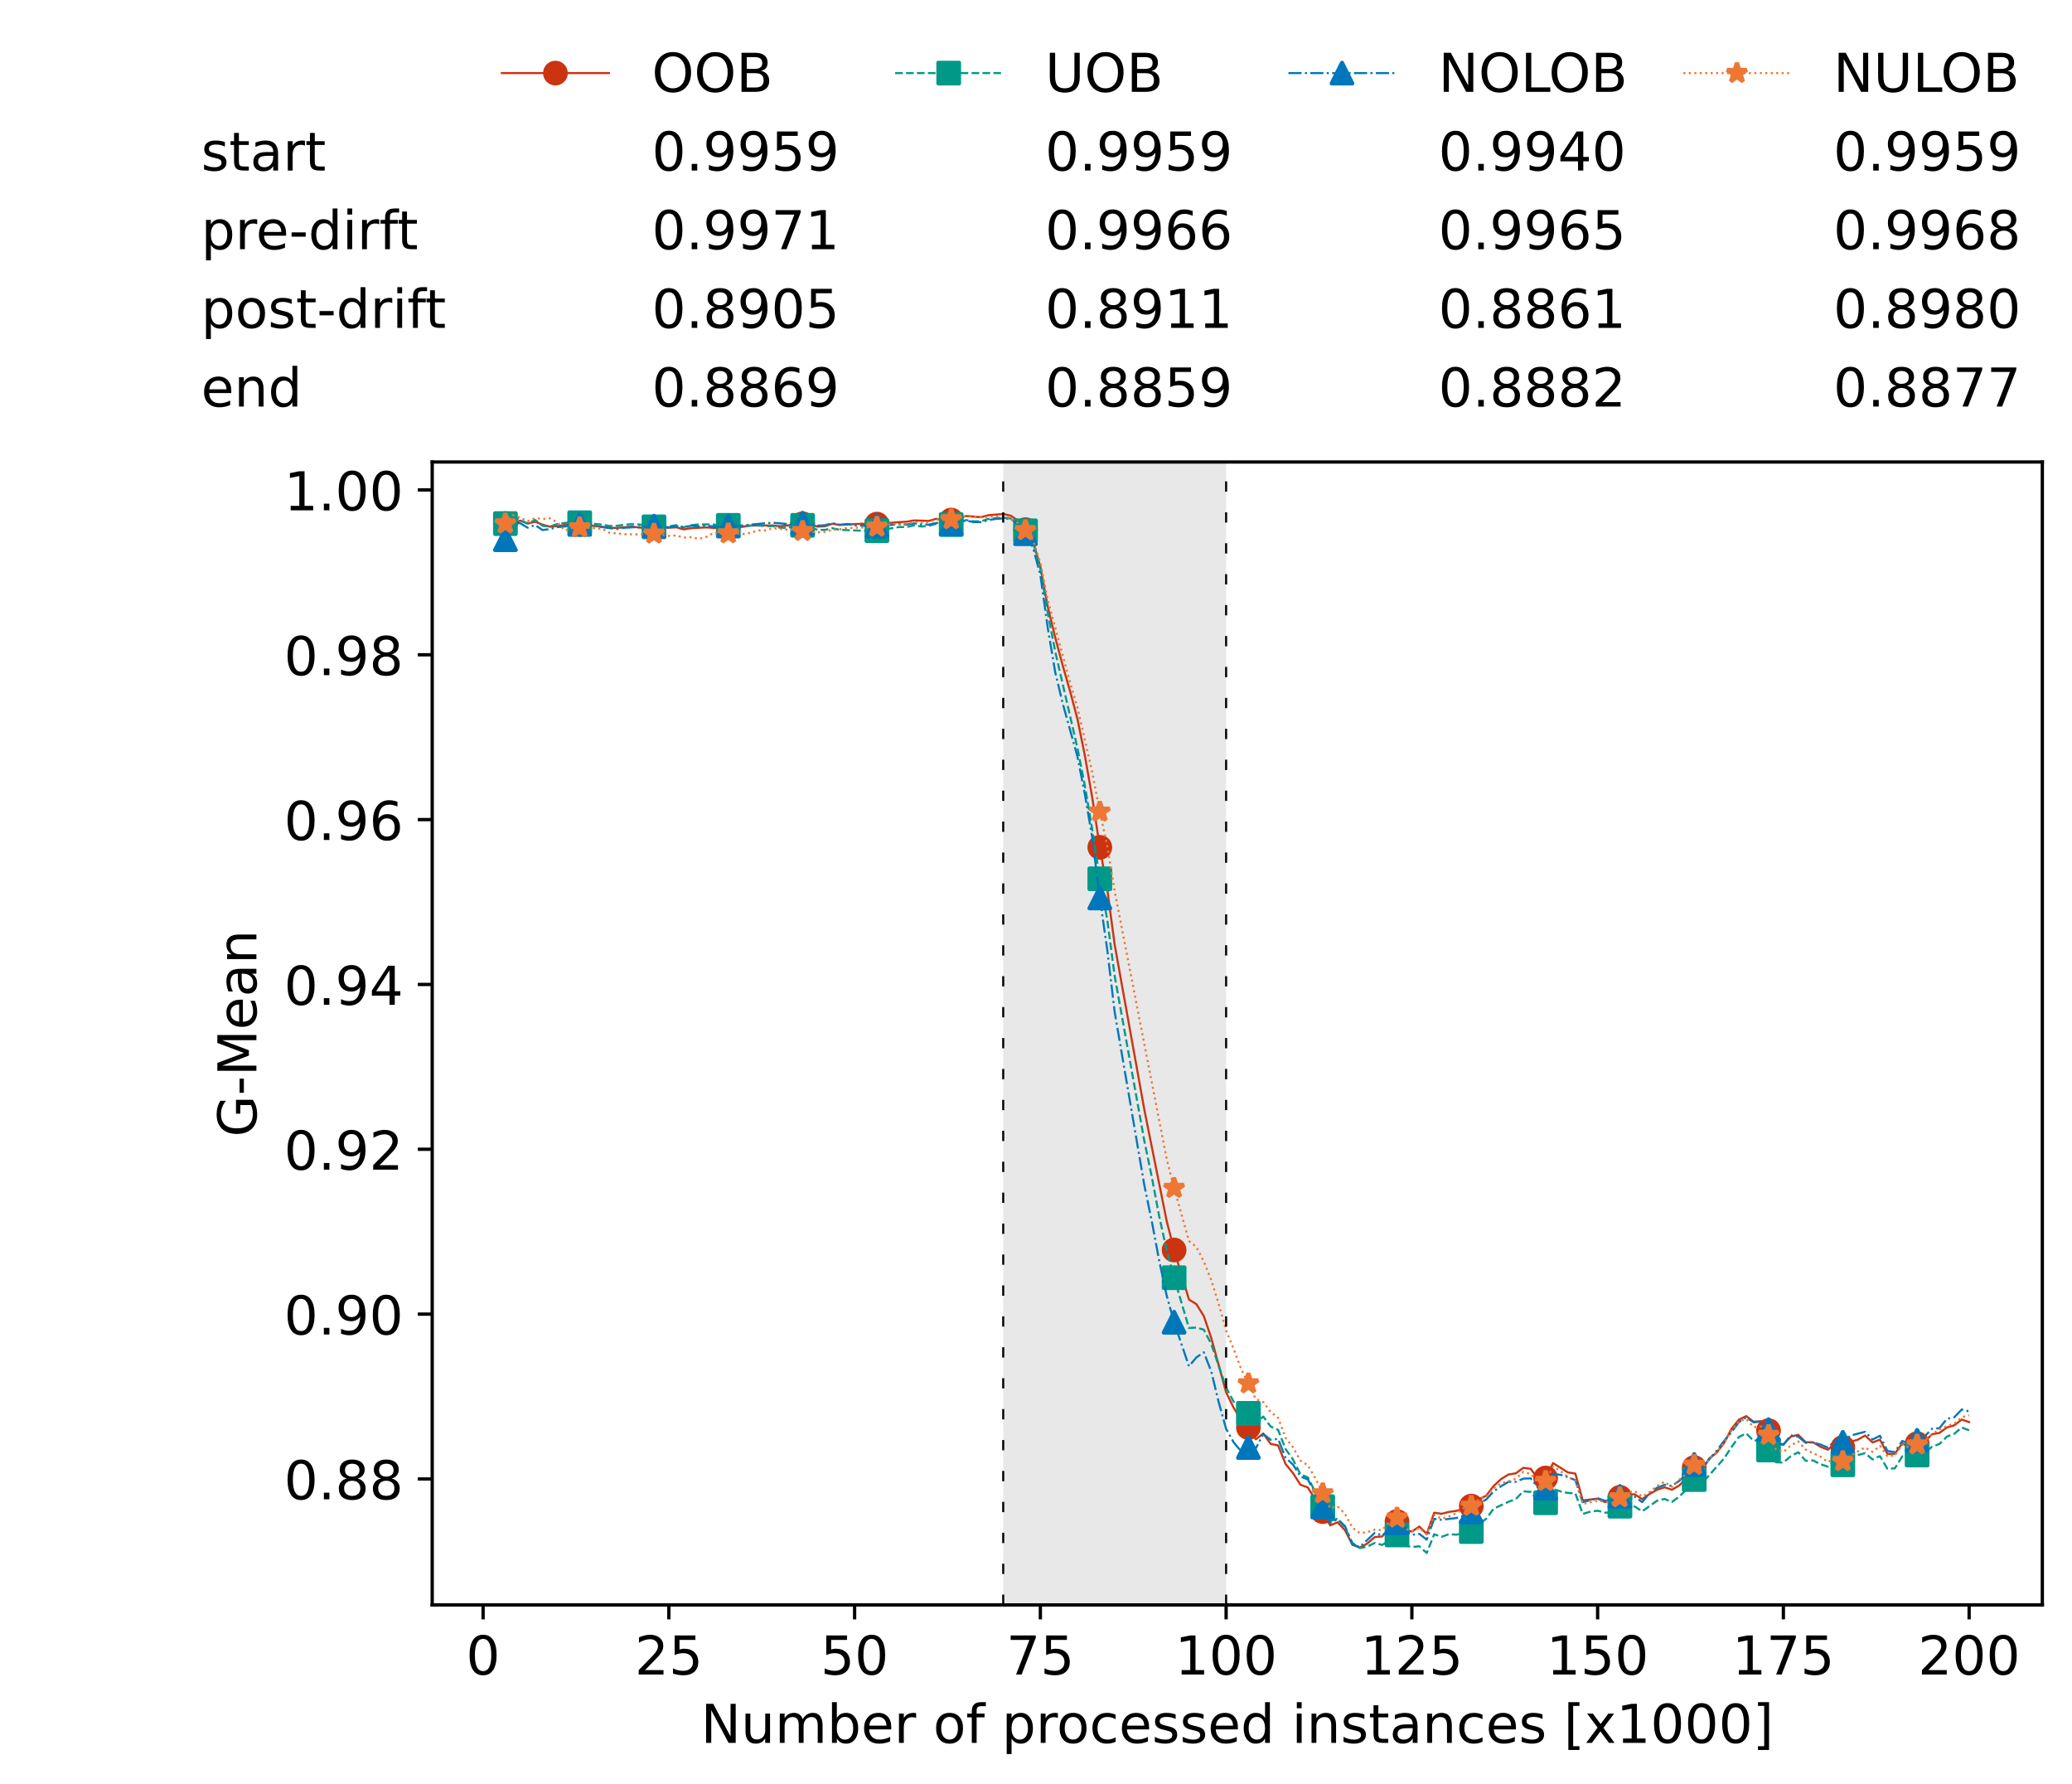 <?xml version="1.0" encoding="utf-8" standalone="no"?>
<!DOCTYPE svg PUBLIC "-//W3C//DTD SVG 1.1//EN"
  "http://www.w3.org/Graphics/SVG/1.1/DTD/svg11.dtd">
<!-- Created with matplotlib (https://matplotlib.org/) -->
<svg height="432.615pt" version="1.1" viewBox="0 0 502.65 432.615" width="502.65pt" xmlns="http://www.w3.org/2000/svg" xmlns:xlink="http://www.w3.org/1999/xlink">
 <defs>
  <style type="text/css">*{stroke-linecap:butt;stroke-linejoin:round;}</style>
 </defs>
 <g id="figure_1">
  <g id="patch_1">
   <path d="M 0 432.615 
L 502.65 432.615 
L 502.65 0 
L 0 0 
z
" style="fill:#ffffff;"/>
  </g>
  <g id="axes_1">
   <g id="patch_2">
    <path d="M 104.85 389.252 
L 495.45 389.252 
L 495.45 112.052 
L 104.85 112.052 
z
" style="fill:#ffffff;"/>
   </g>
   <g id="patch_3">
    <path clip-path="url(#p5d2db70f1f)" d="M 297.446 389.252 
L 297.446 112.052 
L 243.372 112.052 
L 243.372 389.252 
z
" style="fill:#d3d3d3;opacity:0.5;"/>
   </g>
   <g id="matplotlib.axis_1">
    <g id="xtick_1">
     <g id="line2d_1">
      <defs>
       <path d="M 0 0 
L 0 3.5 
" id="mdb5bf0bb49" style="stroke:#000000;stroke-width:0.8;"/>
      </defs>
      <g>
       <use style="stroke:#000000;stroke-width:0.8;" x="117.197" xlink:href="#mdb5bf0bb49" y="389.252"/>
      </g>
     </g>
     <g id="text_1">
      <!-- 0 -->
      <g transform="translate(113.061 406.13)scale(0.13 -0.13)">
       <defs>
        <path d="M 31.781 66.406 
Q 24.172 66.406 20.328 58.906 
Q 16.5 51.422 16.5 36.375 
Q 16.5 21.391 20.328 13.891 
Q 24.172 6.391 31.781 6.391 
Q 39.453 6.391 43.281 13.891 
Q 47.125 21.391 47.125 36.375 
Q 47.125 51.422 43.281 58.906 
Q 39.453 66.406 31.781 66.406 
z
M 31.781 74.219 
Q 44.047 74.219 50.516 64.516 
Q 56.984 54.828 56.984 36.375 
Q 56.984 17.969 50.516 8.266 
Q 44.047 -1.422 31.781 -1.422 
Q 19.531 -1.422 13.062 8.266 
Q 6.594 17.969 6.594 36.375 
Q 6.594 54.828 13.062 64.516 
Q 19.531 74.219 31.781 74.219 
z
" id="DejaVuSans-48"/>
       </defs>
       <use xlink:href="#DejaVuSans-48"/>
      </g>
     </g>
    </g>
    <g id="xtick_2">
     <g id="line2d_2">
      <g>
       <use style="stroke:#000000;stroke-width:0.8;" x="162.259" xlink:href="#mdb5bf0bb49" y="389.252"/>
      </g>
     </g>
     <g id="text_2">
      <!-- 25 -->
      <g transform="translate(153.988 406.13)scale(0.13 -0.13)">
       <defs>
        <path d="M 19.188 8.297 
L 53.609 8.297 
L 53.609 0 
L 7.328 0 
L 7.328 8.297 
Q 12.938 14.109 22.625 23.891 
Q 32.328 33.688 34.812 36.531 
Q 39.547 41.844 41.422 45.531 
Q 43.312 49.219 43.312 52.781 
Q 43.312 58.594 39.234 62.25 
Q 35.156 65.922 28.609 65.922 
Q 23.969 65.922 18.812 64.312 
Q 13.672 62.703 7.812 59.422 
L 7.812 69.391 
Q 13.766 71.781 18.938 73 
Q 24.125 74.219 28.422 74.219 
Q 39.75 74.219 46.484 68.547 
Q 53.219 62.891 53.219 53.422 
Q 53.219 48.922 51.531 44.891 
Q 49.859 40.875 45.406 35.406 
Q 44.188 33.984 37.641 27.219 
Q 31.109 20.453 19.188 8.297 
z
" id="DejaVuSans-50"/>
        <path d="M 10.797 72.906 
L 49.516 72.906 
L 49.516 64.594 
L 19.828 64.594 
L 19.828 46.734 
Q 21.969 47.469 24.109 47.828 
Q 26.266 48.188 28.422 48.188 
Q 40.625 48.188 47.75 41.5 
Q 54.891 34.812 54.891 23.391 
Q 54.891 11.625 47.562 5.094 
Q 40.234 -1.422 26.906 -1.422 
Q 22.312 -1.422 17.547 -0.641 
Q 12.797 0.141 7.719 1.703 
L 7.719 11.625 
Q 12.109 9.234 16.797 8.062 
Q 21.484 6.891 26.703 6.891 
Q 35.156 6.891 40.078 11.328 
Q 45.016 15.766 45.016 23.391 
Q 45.016 31 40.078 35.438 
Q 35.156 39.891 26.703 39.891 
Q 22.75 39.891 18.812 39.016 
Q 14.891 38.141 10.797 36.281 
z
" id="DejaVuSans-53"/>
       </defs>
       <use xlink:href="#DejaVuSans-50"/>
       <use x="63.623" xlink:href="#DejaVuSans-53"/>
      </g>
     </g>
    </g>
    <g id="xtick_3">
     <g id="line2d_3">
      <g>
       <use style="stroke:#000000;stroke-width:0.8;" x="207.322" xlink:href="#mdb5bf0bb49" y="389.252"/>
      </g>
     </g>
     <g id="text_3">
      <!-- 50 -->
      <g transform="translate(199.05 406.13)scale(0.13 -0.13)">
       <use xlink:href="#DejaVuSans-53"/>
       <use x="63.623" xlink:href="#DejaVuSans-48"/>
      </g>
     </g>
    </g>
    <g id="xtick_4">
     <g id="line2d_4">
      <g>
       <use style="stroke:#000000;stroke-width:0.8;" x="252.384" xlink:href="#mdb5bf0bb49" y="389.252"/>
      </g>
     </g>
     <g id="text_4">
      <!-- 75 -->
      <g transform="translate(244.113 406.13)scale(0.13 -0.13)">
       <defs>
        <path d="M 8.203 72.906 
L 55.078 72.906 
L 55.078 68.703 
L 28.609 0 
L 18.312 0 
L 43.219 64.594 
L 8.203 64.594 
z
" id="DejaVuSans-55"/>
       </defs>
       <use xlink:href="#DejaVuSans-55"/>
       <use x="63.623" xlink:href="#DejaVuSans-53"/>
      </g>
     </g>
    </g>
    <g id="xtick_5">
     <g id="line2d_5">
      <g>
       <use style="stroke:#000000;stroke-width:0.8;" x="297.446" xlink:href="#mdb5bf0bb49" y="389.252"/>
      </g>
     </g>
     <g id="text_5">
      <!-- 100 -->
      <g transform="translate(285.039 406.13)scale(0.13 -0.13)">
       <defs>
        <path d="M 12.406 8.297 
L 28.516 8.297 
L 28.516 63.922 
L 10.984 60.406 
L 10.984 69.391 
L 28.422 72.906 
L 38.281 72.906 
L 38.281 8.297 
L 54.391 8.297 
L 54.391 0 
L 12.406 0 
z
" id="DejaVuSans-49"/>
       </defs>
       <use xlink:href="#DejaVuSans-49"/>
       <use x="63.623" xlink:href="#DejaVuSans-48"/>
       <use x="127.246" xlink:href="#DejaVuSans-48"/>
      </g>
     </g>
    </g>
    <g id="xtick_6">
     <g id="line2d_6">
      <g>
       <use style="stroke:#000000;stroke-width:0.8;" x="342.509" xlink:href="#mdb5bf0bb49" y="389.252"/>
      </g>
     </g>
     <g id="text_6">
      <!-- 125 -->
      <g transform="translate(330.102 406.13)scale(0.13 -0.13)">
       <use xlink:href="#DejaVuSans-49"/>
       <use x="63.623" xlink:href="#DejaVuSans-50"/>
       <use x="127.246" xlink:href="#DejaVuSans-53"/>
      </g>
     </g>
    </g>
    <g id="xtick_7">
     <g id="line2d_7">
      <g>
       <use style="stroke:#000000;stroke-width:0.8;" x="387.571" xlink:href="#mdb5bf0bb49" y="389.252"/>
      </g>
     </g>
     <g id="text_7">
      <!-- 150 -->
      <g transform="translate(375.164 406.13)scale(0.13 -0.13)">
       <use xlink:href="#DejaVuSans-49"/>
       <use x="63.623" xlink:href="#DejaVuSans-53"/>
       <use x="127.246" xlink:href="#DejaVuSans-48"/>
      </g>
     </g>
    </g>
    <g id="xtick_8">
     <g id="line2d_8">
      <g>
       <use style="stroke:#000000;stroke-width:0.8;" x="432.633" xlink:href="#mdb5bf0bb49" y="389.252"/>
      </g>
     </g>
     <g id="text_8">
      <!-- 175 -->
      <g transform="translate(420.226 406.13)scale(0.13 -0.13)">
       <use xlink:href="#DejaVuSans-49"/>
       <use x="63.623" xlink:href="#DejaVuSans-55"/>
       <use x="127.246" xlink:href="#DejaVuSans-53"/>
      </g>
     </g>
    </g>
    <g id="xtick_9">
     <g id="line2d_9">
      <g>
       <use style="stroke:#000000;stroke-width:0.8;" x="477.695" xlink:href="#mdb5bf0bb49" y="389.252"/>
      </g>
     </g>
     <g id="text_9">
      <!-- 200 -->
      <g transform="translate(465.289 406.13)scale(0.13 -0.13)">
       <use xlink:href="#DejaVuSans-50"/>
       <use x="63.623" xlink:href="#DejaVuSans-48"/>
       <use x="127.246" xlink:href="#DejaVuSans-48"/>
      </g>
     </g>
    </g>
    <g id="text_10">
     <!-- Number of processed instances [x1000] -->
     <g transform="translate(170.025 422.711)scale(0.13 -0.13)">
      <defs>
       <path d="M 9.812 72.906 
L 23.094 72.906 
L 55.422 11.922 
L 55.422 72.906 
L 64.984 72.906 
L 64.984 0 
L 51.703 0 
L 19.391 60.984 
L 19.391 0 
L 9.812 0 
z
" id="DejaVuSans-78"/>
       <path d="M 8.5 21.578 
L 8.5 54.688 
L 17.484 54.688 
L 17.484 21.922 
Q 17.484 14.156 20.5 10.266 
Q 23.531 6.391 29.594 6.391 
Q 36.859 6.391 41.078 11.031 
Q 45.312 15.672 45.312 23.688 
L 45.312 54.688 
L 54.297 54.688 
L 54.297 0 
L 45.312 0 
L 45.312 8.406 
Q 42.047 3.422 37.719 1 
Q 33.406 -1.422 27.688 -1.422 
Q 18.266 -1.422 13.375 4.438 
Q 8.5 10.297 8.5 21.578 
z
M 31.109 56 
z
" id="DejaVuSans-117"/>
       <path d="M 52 44.188 
Q 55.375 50.25 60.062 53.125 
Q 64.75 56 71.094 56 
Q 79.641 56 84.281 50.016 
Q 88.922 44.047 88.922 33.016 
L 88.922 0 
L 79.891 0 
L 79.891 32.719 
Q 79.891 40.578 77.094 44.375 
Q 74.312 48.188 68.609 48.188 
Q 61.625 48.188 57.562 43.547 
Q 53.516 38.922 53.516 30.906 
L 53.516 0 
L 44.484 0 
L 44.484 32.719 
Q 44.484 40.625 41.703 44.406 
Q 38.922 48.188 33.109 48.188 
Q 26.219 48.188 22.156 43.531 
Q 18.109 38.875 18.109 30.906 
L 18.109 0 
L 9.078 0 
L 9.078 54.688 
L 18.109 54.688 
L 18.109 46.188 
Q 21.188 51.219 25.484 53.609 
Q 29.781 56 35.688 56 
Q 41.656 56 45.828 52.969 
Q 50 49.953 52 44.188 
z
" id="DejaVuSans-109"/>
       <path d="M 48.688 27.297 
Q 48.688 37.203 44.609 42.844 
Q 40.531 48.484 33.406 48.484 
Q 26.266 48.484 22.188 42.844 
Q 18.109 37.203 18.109 27.297 
Q 18.109 17.391 22.188 11.75 
Q 26.266 6.109 33.406 6.109 
Q 40.531 6.109 44.609 11.75 
Q 48.688 17.391 48.688 27.297 
z
M 18.109 46.391 
Q 20.953 51.266 25.266 53.625 
Q 29.594 56 35.594 56 
Q 45.562 56 51.781 48.094 
Q 58.016 40.188 58.016 27.297 
Q 58.016 14.406 51.781 6.484 
Q 45.562 -1.422 35.594 -1.422 
Q 29.594 -1.422 25.266 0.953 
Q 20.953 3.328 18.109 8.203 
L 18.109 0 
L 9.078 0 
L 9.078 75.984 
L 18.109 75.984 
z
" id="DejaVuSans-98"/>
       <path d="M 56.203 29.594 
L 56.203 25.203 
L 14.891 25.203 
Q 15.484 15.922 20.484 11.062 
Q 25.484 6.203 34.422 6.203 
Q 39.594 6.203 44.453 7.469 
Q 49.312 8.734 54.109 11.281 
L 54.109 2.781 
Q 49.266 0.734 44.188 -0.344 
Q 39.109 -1.422 33.891 -1.422 
Q 20.797 -1.422 13.156 6.188 
Q 5.516 13.812 5.516 26.812 
Q 5.516 40.234 12.766 48.109 
Q 20.016 56 32.328 56 
Q 43.359 56 49.781 48.891 
Q 56.203 41.797 56.203 29.594 
z
M 47.219 32.234 
Q 47.125 39.594 43.094 43.984 
Q 39.062 48.391 32.422 48.391 
Q 24.906 48.391 20.391 44.141 
Q 15.875 39.891 15.188 32.172 
z
" id="DejaVuSans-101"/>
       <path d="M 41.109 46.297 
Q 39.594 47.172 37.812 47.578 
Q 36.031 48 33.891 48 
Q 26.266 48 22.188 43.047 
Q 18.109 38.094 18.109 28.812 
L 18.109 0 
L 9.078 0 
L 9.078 54.688 
L 18.109 54.688 
L 18.109 46.188 
Q 20.953 51.172 25.484 53.578 
Q 30.031 56 36.531 56 
Q 37.453 56 38.578 55.875 
Q 39.703 55.766 41.062 55.516 
z
" id="DejaVuSans-114"/>
       <path id="DejaVuSans-32"/>
       <path d="M 30.609 48.391 
Q 23.391 48.391 19.188 42.75 
Q 14.984 37.109 14.984 27.297 
Q 14.984 17.484 19.156 11.844 
Q 23.344 6.203 30.609 6.203 
Q 37.797 6.203 41.984 11.859 
Q 46.188 17.531 46.188 27.297 
Q 46.188 37.016 41.984 42.703 
Q 37.797 48.391 30.609 48.391 
z
M 30.609 56 
Q 42.328 56 49.016 48.375 
Q 55.719 40.766 55.719 27.297 
Q 55.719 13.875 49.016 6.219 
Q 42.328 -1.422 30.609 -1.422 
Q 18.844 -1.422 12.172 6.219 
Q 5.516 13.875 5.516 27.297 
Q 5.516 40.766 12.172 48.375 
Q 18.844 56 30.609 56 
z
" id="DejaVuSans-111"/>
       <path d="M 37.109 75.984 
L 37.109 68.5 
L 28.516 68.5 
Q 23.688 68.5 21.797 66.547 
Q 19.922 64.594 19.922 59.516 
L 19.922 54.688 
L 34.719 54.688 
L 34.719 47.703 
L 19.922 47.703 
L 19.922 0 
L 10.891 0 
L 10.891 47.703 
L 2.297 47.703 
L 2.297 54.688 
L 10.891 54.688 
L 10.891 58.5 
Q 10.891 67.625 15.141 71.797 
Q 19.391 75.984 28.609 75.984 
z
" id="DejaVuSans-102"/>
       <path d="M 18.109 8.203 
L 18.109 -20.797 
L 9.078 -20.797 
L 9.078 54.688 
L 18.109 54.688 
L 18.109 46.391 
Q 20.953 51.266 25.266 53.625 
Q 29.594 56 35.594 56 
Q 45.562 56 51.781 48.094 
Q 58.016 40.188 58.016 27.297 
Q 58.016 14.406 51.781 6.484 
Q 45.562 -1.422 35.594 -1.422 
Q 29.594 -1.422 25.266 0.953 
Q 20.953 3.328 18.109 8.203 
z
M 48.688 27.297 
Q 48.688 37.203 44.609 42.844 
Q 40.531 48.484 33.406 48.484 
Q 26.266 48.484 22.188 42.844 
Q 18.109 37.203 18.109 27.297 
Q 18.109 17.391 22.188 11.75 
Q 26.266 6.109 33.406 6.109 
Q 40.531 6.109 44.609 11.75 
Q 48.688 17.391 48.688 27.297 
z
" id="DejaVuSans-112"/>
       <path d="M 48.781 52.594 
L 48.781 44.188 
Q 44.969 46.297 41.141 47.344 
Q 37.312 48.391 33.406 48.391 
Q 24.656 48.391 19.812 42.844 
Q 14.984 37.312 14.984 27.297 
Q 14.984 17.281 19.812 11.734 
Q 24.656 6.203 33.406 6.203 
Q 37.312 6.203 41.141 7.25 
Q 44.969 8.297 48.781 10.406 
L 48.781 2.094 
Q 45.016 0.344 40.984 -0.531 
Q 36.969 -1.422 32.422 -1.422 
Q 20.062 -1.422 12.781 6.344 
Q 5.516 14.109 5.516 27.297 
Q 5.516 40.672 12.859 48.328 
Q 20.219 56 33.016 56 
Q 37.156 56 41.109 55.141 
Q 45.062 54.297 48.781 52.594 
z
" id="DejaVuSans-99"/>
       <path d="M 44.281 53.078 
L 44.281 44.578 
Q 40.484 46.531 36.375 47.5 
Q 32.281 48.484 27.875 48.484 
Q 21.188 48.484 17.844 46.438 
Q 14.5 44.391 14.5 40.281 
Q 14.5 37.156 16.891 35.375 
Q 19.281 33.594 26.516 31.984 
L 29.594 31.297 
Q 39.156 29.25 43.188 25.516 
Q 47.219 21.781 47.219 15.094 
Q 47.219 7.469 41.188 3.016 
Q 35.156 -1.422 24.609 -1.422 
Q 20.219 -1.422 15.453 -0.562 
Q 10.688 0.297 5.422 2 
L 5.422 11.281 
Q 10.406 8.688 15.234 7.391 
Q 20.062 6.109 24.812 6.109 
Q 31.156 6.109 34.562 8.281 
Q 37.984 10.453 37.984 14.406 
Q 37.984 18.062 35.516 20.016 
Q 33.062 21.969 24.703 23.781 
L 21.578 24.516 
Q 13.234 26.266 9.516 29.906 
Q 5.812 33.547 5.812 39.891 
Q 5.812 47.609 11.281 51.797 
Q 16.75 56 26.812 56 
Q 31.781 56 36.172 55.266 
Q 40.578 54.547 44.281 53.078 
z
" id="DejaVuSans-115"/>
       <path d="M 45.406 46.391 
L 45.406 75.984 
L 54.391 75.984 
L 54.391 0 
L 45.406 0 
L 45.406 8.203 
Q 42.578 3.328 38.25 0.953 
Q 33.938 -1.422 27.875 -1.422 
Q 17.969 -1.422 11.734 6.484 
Q 5.516 14.406 5.516 27.297 
Q 5.516 40.188 11.734 48.094 
Q 17.969 56 27.875 56 
Q 33.938 56 38.25 53.625 
Q 42.578 51.266 45.406 46.391 
z
M 14.797 27.297 
Q 14.797 17.391 18.875 11.75 
Q 22.953 6.109 30.078 6.109 
Q 37.203 6.109 41.297 11.75 
Q 45.406 17.391 45.406 27.297 
Q 45.406 37.203 41.297 42.844 
Q 37.203 48.484 30.078 48.484 
Q 22.953 48.484 18.875 42.844 
Q 14.797 37.203 14.797 27.297 
z
" id="DejaVuSans-100"/>
       <path d="M 9.422 54.688 
L 18.406 54.688 
L 18.406 0 
L 9.422 0 
z
M 9.422 75.984 
L 18.406 75.984 
L 18.406 64.594 
L 9.422 64.594 
z
" id="DejaVuSans-105"/>
       <path d="M 54.891 33.016 
L 54.891 0 
L 45.906 0 
L 45.906 32.719 
Q 45.906 40.484 42.875 44.328 
Q 39.844 48.188 33.797 48.188 
Q 26.516 48.188 22.312 43.547 
Q 18.109 38.922 18.109 30.906 
L 18.109 0 
L 9.078 0 
L 9.078 54.688 
L 18.109 54.688 
L 18.109 46.188 
Q 21.344 51.125 25.703 53.562 
Q 30.078 56 35.797 56 
Q 45.219 56 50.047 50.172 
Q 54.891 44.344 54.891 33.016 
z
" id="DejaVuSans-110"/>
       <path d="M 18.312 70.219 
L 18.312 54.688 
L 36.812 54.688 
L 36.812 47.703 
L 18.312 47.703 
L 18.312 18.016 
Q 18.312 11.328 20.141 9.422 
Q 21.969 7.516 27.594 7.516 
L 36.812 7.516 
L 36.812 0 
L 27.594 0 
Q 17.188 0 13.234 3.875 
Q 9.281 7.766 9.281 18.016 
L 9.281 47.703 
L 2.688 47.703 
L 2.688 54.688 
L 9.281 54.688 
L 9.281 70.219 
z
" id="DejaVuSans-116"/>
       <path d="M 34.281 27.484 
Q 23.391 27.484 19.188 25 
Q 14.984 22.516 14.984 16.5 
Q 14.984 11.719 18.141 8.906 
Q 21.297 6.109 26.703 6.109 
Q 34.188 6.109 38.703 11.406 
Q 43.219 16.703 43.219 25.484 
L 43.219 27.484 
z
M 52.203 31.203 
L 52.203 0 
L 43.219 0 
L 43.219 8.297 
Q 40.141 3.328 35.547 0.953 
Q 30.953 -1.422 24.312 -1.422 
Q 15.922 -1.422 10.953 3.297 
Q 6 8.016 6 15.922 
Q 6 25.141 12.172 29.828 
Q 18.359 34.516 30.609 34.516 
L 43.219 34.516 
L 43.219 35.406 
Q 43.219 41.609 39.141 45 
Q 35.062 48.391 27.688 48.391 
Q 23 48.391 18.547 47.266 
Q 14.109 46.141 10.016 43.891 
L 10.016 52.203 
Q 14.938 54.109 19.578 55.047 
Q 24.219 56 28.609 56 
Q 40.484 56 46.344 49.844 
Q 52.203 43.703 52.203 31.203 
z
" id="DejaVuSans-97"/>
       <path d="M 8.594 75.984 
L 29.297 75.984 
L 29.297 69 
L 17.578 69 
L 17.578 -6.203 
L 29.297 -6.203 
L 29.297 -13.188 
L 8.594 -13.188 
z
" id="DejaVuSans-91"/>
       <path d="M 54.891 54.688 
L 35.109 28.078 
L 55.906 0 
L 45.312 0 
L 29.391 21.484 
L 13.484 0 
L 2.875 0 
L 24.125 28.609 
L 4.688 54.688 
L 15.281 54.688 
L 29.781 35.203 
L 44.281 54.688 
z
" id="DejaVuSans-120"/>
       <path d="M 30.422 75.984 
L 30.422 -13.188 
L 9.719 -13.188 
L 9.719 -6.203 
L 21.391 -6.203 
L 21.391 69 
L 9.719 69 
L 9.719 75.984 
z
" id="DejaVuSans-93"/>
      </defs>
      <use xlink:href="#DejaVuSans-78"/>
      <use x="74.805" xlink:href="#DejaVuSans-117"/>
      <use x="138.184" xlink:href="#DejaVuSans-109"/>
      <use x="235.596" xlink:href="#DejaVuSans-98"/>
      <use x="299.072" xlink:href="#DejaVuSans-101"/>
      <use x="360.596" xlink:href="#DejaVuSans-114"/>
      <use x="401.709" xlink:href="#DejaVuSans-32"/>
      <use x="433.496" xlink:href="#DejaVuSans-111"/>
      <use x="494.678" xlink:href="#DejaVuSans-102"/>
      <use x="529.883" xlink:href="#DejaVuSans-32"/>
      <use x="561.67" xlink:href="#DejaVuSans-112"/>
      <use x="625.146" xlink:href="#DejaVuSans-114"/>
      <use x="664.01" xlink:href="#DejaVuSans-111"/>
      <use x="725.191" xlink:href="#DejaVuSans-99"/>
      <use x="780.172" xlink:href="#DejaVuSans-101"/>
      <use x="841.695" xlink:href="#DejaVuSans-115"/>
      <use x="893.795" xlink:href="#DejaVuSans-115"/>
      <use x="945.895" xlink:href="#DejaVuSans-101"/>
      <use x="1007.418" xlink:href="#DejaVuSans-100"/>
      <use x="1070.895" xlink:href="#DejaVuSans-32"/>
      <use x="1102.682" xlink:href="#DejaVuSans-105"/>
      <use x="1130.465" xlink:href="#DejaVuSans-110"/>
      <use x="1193.844" xlink:href="#DejaVuSans-115"/>
      <use x="1245.943" xlink:href="#DejaVuSans-116"/>
      <use x="1285.152" xlink:href="#DejaVuSans-97"/>
      <use x="1346.432" xlink:href="#DejaVuSans-110"/>
      <use x="1409.811" xlink:href="#DejaVuSans-99"/>
      <use x="1464.791" xlink:href="#DejaVuSans-101"/>
      <use x="1526.314" xlink:href="#DejaVuSans-115"/>
      <use x="1578.414" xlink:href="#DejaVuSans-32"/>
      <use x="1610.201" xlink:href="#DejaVuSans-91"/>
      <use x="1649.215" xlink:href="#DejaVuSans-120"/>
      <use x="1708.395" xlink:href="#DejaVuSans-49"/>
      <use x="1772.018" xlink:href="#DejaVuSans-48"/>
      <use x="1835.641" xlink:href="#DejaVuSans-48"/>
      <use x="1899.264" xlink:href="#DejaVuSans-48"/>
      <use x="1962.887" xlink:href="#DejaVuSans-93"/>
     </g>
    </g>
   </g>
   <g id="matplotlib.axis_2">
    <g id="ytick_1">
     <g id="line2d_10">
      <defs>
       <path d="M 0 0 
L -3.5 0 
" id="mbf0f64a126" style="stroke:#000000;stroke-width:0.8;"/>
      </defs>
      <g>
       <use style="stroke:#000000;stroke-width:0.8;" x="104.85" xlink:href="#mbf0f64a126" y="358.696"/>
      </g>
     </g>
     <g id="text_11">
      <!-- 0.88 -->
      <g transform="translate(68.905 363.635)scale(0.13 -0.13)">
       <defs>
        <path d="M 10.688 12.406 
L 21 12.406 
L 21 0 
L 10.688 0 
z
" id="DejaVuSans-46"/>
        <path d="M 31.781 34.625 
Q 24.75 34.625 20.719 30.859 
Q 16.703 27.094 16.703 20.516 
Q 16.703 13.922 20.719 10.156 
Q 24.75 6.391 31.781 6.391 
Q 38.812 6.391 42.859 10.172 
Q 46.922 13.969 46.922 20.516 
Q 46.922 27.094 42.891 30.859 
Q 38.875 34.625 31.781 34.625 
z
M 21.922 38.812 
Q 15.578 40.375 12.031 44.719 
Q 8.5 49.078 8.5 55.328 
Q 8.5 64.062 14.719 69.141 
Q 20.953 74.219 31.781 74.219 
Q 42.672 74.219 48.875 69.141 
Q 55.078 64.062 55.078 55.328 
Q 55.078 49.078 51.531 44.719 
Q 48 40.375 41.703 38.812 
Q 48.828 37.156 52.797 32.312 
Q 56.781 27.484 56.781 20.516 
Q 56.781 9.906 50.312 4.234 
Q 43.844 -1.422 31.781 -1.422 
Q 19.734 -1.422 13.25 4.234 
Q 6.781 9.906 6.781 20.516 
Q 6.781 27.484 10.781 32.312 
Q 14.797 37.156 21.922 38.812 
z
M 18.312 54.391 
Q 18.312 48.734 21.844 45.562 
Q 25.391 42.391 31.781 42.391 
Q 38.141 42.391 41.719 45.562 
Q 45.312 48.734 45.312 54.391 
Q 45.312 60.062 41.719 63.234 
Q 38.141 66.406 31.781 66.406 
Q 25.391 66.406 21.844 63.234 
Q 18.312 60.062 18.312 54.391 
z
" id="DejaVuSans-56"/>
       </defs>
       <use xlink:href="#DejaVuSans-48"/>
       <use x="63.623" xlink:href="#DejaVuSans-46"/>
       <use x="95.41" xlink:href="#DejaVuSans-56"/>
       <use x="159.033" xlink:href="#DejaVuSans-56"/>
      </g>
     </g>
    </g>
    <g id="ytick_2">
     <g id="line2d_11">
      <g>
       <use style="stroke:#000000;stroke-width:0.8;" x="104.85" xlink:href="#mbf0f64a126" y="318.718"/>
      </g>
     </g>
     <g id="text_12">
      <!-- 0.90 -->
      <g transform="translate(68.905 323.657)scale(0.13 -0.13)">
       <defs>
        <path d="M 10.984 1.516 
L 10.984 10.5 
Q 14.703 8.734 18.5 7.812 
Q 22.312 6.891 25.984 6.891 
Q 35.75 6.891 40.891 13.453 
Q 46.047 20.016 46.781 33.406 
Q 43.953 29.203 39.594 26.953 
Q 35.25 24.703 29.984 24.703 
Q 19.047 24.703 12.672 31.312 
Q 6.297 37.938 6.297 49.422 
Q 6.297 60.641 12.938 67.422 
Q 19.578 74.219 30.609 74.219 
Q 43.266 74.219 49.922 64.516 
Q 56.594 54.828 56.594 36.375 
Q 56.594 19.141 48.406 8.859 
Q 40.234 -1.422 26.422 -1.422 
Q 22.703 -1.422 18.891 -0.688 
Q 15.094 0.047 10.984 1.516 
z
M 30.609 32.422 
Q 37.25 32.422 41.125 36.953 
Q 45.016 41.5 45.016 49.422 
Q 45.016 57.281 41.125 61.844 
Q 37.25 66.406 30.609 66.406 
Q 23.969 66.406 20.094 61.844 
Q 16.219 57.281 16.219 49.422 
Q 16.219 41.5 20.094 36.953 
Q 23.969 32.422 30.609 32.422 
z
" id="DejaVuSans-57"/>
       </defs>
       <use xlink:href="#DejaVuSans-48"/>
       <use x="63.623" xlink:href="#DejaVuSans-46"/>
       <use x="95.41" xlink:href="#DejaVuSans-57"/>
       <use x="159.033" xlink:href="#DejaVuSans-48"/>
      </g>
     </g>
    </g>
    <g id="ytick_3">
     <g id="line2d_12">
      <g>
       <use style="stroke:#000000;stroke-width:0.8;" x="104.85" xlink:href="#mbf0f64a126" y="278.74"/>
      </g>
     </g>
     <g id="text_13">
      <!-- 0.92 -->
      <g transform="translate(68.905 283.679)scale(0.13 -0.13)">
       <use xlink:href="#DejaVuSans-48"/>
       <use x="63.623" xlink:href="#DejaVuSans-46"/>
       <use x="95.41" xlink:href="#DejaVuSans-57"/>
       <use x="159.033" xlink:href="#DejaVuSans-50"/>
      </g>
     </g>
    </g>
    <g id="ytick_4">
     <g id="line2d_13">
      <g>
       <use style="stroke:#000000;stroke-width:0.8;" x="104.85" xlink:href="#mbf0f64a126" y="238.763"/>
      </g>
     </g>
     <g id="text_14">
      <!-- 0.94 -->
      <g transform="translate(68.905 243.702)scale(0.13 -0.13)">
       <defs>
        <path d="M 37.797 64.312 
L 12.891 25.391 
L 37.797 25.391 
z
M 35.203 72.906 
L 47.609 72.906 
L 47.609 25.391 
L 58.016 25.391 
L 58.016 17.188 
L 47.609 17.188 
L 47.609 0 
L 37.797 0 
L 37.797 17.188 
L 4.891 17.188 
L 4.891 26.703 
z
" id="DejaVuSans-52"/>
       </defs>
       <use xlink:href="#DejaVuSans-48"/>
       <use x="63.623" xlink:href="#DejaVuSans-46"/>
       <use x="95.41" xlink:href="#DejaVuSans-57"/>
       <use x="159.033" xlink:href="#DejaVuSans-52"/>
      </g>
     </g>
    </g>
    <g id="ytick_5">
     <g id="line2d_14">
      <g>
       <use style="stroke:#000000;stroke-width:0.8;" x="104.85" xlink:href="#mbf0f64a126" y="198.785"/>
      </g>
     </g>
     <g id="text_15">
      <!-- 0.96 -->
      <g transform="translate(68.905 203.724)scale(0.13 -0.13)">
       <defs>
        <path d="M 33.016 40.375 
Q 26.375 40.375 22.484 35.828 
Q 18.609 31.297 18.609 23.391 
Q 18.609 15.531 22.484 10.953 
Q 26.375 6.391 33.016 6.391 
Q 39.656 6.391 43.531 10.953 
Q 47.406 15.531 47.406 23.391 
Q 47.406 31.297 43.531 35.828 
Q 39.656 40.375 33.016 40.375 
z
M 52.594 71.297 
L 52.594 62.312 
Q 48.875 64.062 45.094 64.984 
Q 41.312 65.922 37.594 65.922 
Q 27.828 65.922 22.672 59.328 
Q 17.531 52.734 16.797 39.406 
Q 19.672 43.656 24.016 45.922 
Q 28.375 48.188 33.594 48.188 
Q 44.578 48.188 50.953 41.516 
Q 57.328 34.859 57.328 23.391 
Q 57.328 12.156 50.688 5.359 
Q 44.047 -1.422 33.016 -1.422 
Q 20.359 -1.422 13.672 8.266 
Q 6.984 17.969 6.984 36.375 
Q 6.984 53.656 15.188 63.938 
Q 23.391 74.219 37.203 74.219 
Q 40.922 74.219 44.703 73.484 
Q 48.484 72.75 52.594 71.297 
z
" id="DejaVuSans-54"/>
       </defs>
       <use xlink:href="#DejaVuSans-48"/>
       <use x="63.623" xlink:href="#DejaVuSans-46"/>
       <use x="95.41" xlink:href="#DejaVuSans-57"/>
       <use x="159.033" xlink:href="#DejaVuSans-54"/>
      </g>
     </g>
    </g>
    <g id="ytick_6">
     <g id="line2d_15">
      <g>
       <use style="stroke:#000000;stroke-width:0.8;" x="104.85" xlink:href="#mbf0f64a126" y="158.808"/>
      </g>
     </g>
     <g id="text_16">
      <!-- 0.98 -->
      <g transform="translate(68.905 163.747)scale(0.13 -0.13)">
       <use xlink:href="#DejaVuSans-48"/>
       <use x="63.623" xlink:href="#DejaVuSans-46"/>
       <use x="95.41" xlink:href="#DejaVuSans-57"/>
       <use x="159.033" xlink:href="#DejaVuSans-56"/>
      </g>
     </g>
    </g>
    <g id="ytick_7">
     <g id="line2d_16">
      <g>
       <use style="stroke:#000000;stroke-width:0.8;" x="104.85" xlink:href="#mbf0f64a126" y="118.83"/>
      </g>
     </g>
     <g id="text_17">
      <!-- 1.00 -->
      <g transform="translate(68.905 123.769)scale(0.13 -0.13)">
       <use xlink:href="#DejaVuSans-49"/>
       <use x="63.623" xlink:href="#DejaVuSans-46"/>
       <use x="95.41" xlink:href="#DejaVuSans-48"/>
       <use x="159.033" xlink:href="#DejaVuSans-48"/>
      </g>
     </g>
    </g>
    <g id="text_18">
     <!-- G-Mean -->
     <g transform="translate(62.201 275.744)rotate(-90)scale(0.13 -0.13)">
      <defs>
       <path d="M 59.516 10.406 
L 59.516 29.984 
L 43.406 29.984 
L 43.406 38.094 
L 69.281 38.094 
L 69.281 6.781 
Q 63.578 2.734 56.688 0.656 
Q 49.812 -1.422 42 -1.422 
Q 24.906 -1.422 15.25 8.562 
Q 5.609 18.562 5.609 36.375 
Q 5.609 54.25 15.25 64.234 
Q 24.906 74.219 42 74.219 
Q 49.125 74.219 55.547 72.453 
Q 61.969 70.703 67.391 67.281 
L 67.391 56.781 
Q 61.922 61.422 55.766 63.766 
Q 49.609 66.109 42.828 66.109 
Q 29.438 66.109 22.719 58.641 
Q 16.016 51.172 16.016 36.375 
Q 16.016 21.625 22.719 14.156 
Q 29.438 6.688 42.828 6.688 
Q 48.047 6.688 52.141 7.594 
Q 56.25 8.5 59.516 10.406 
z
" id="DejaVuSans-71"/>
       <path d="M 4.891 31.391 
L 31.203 31.391 
L 31.203 23.391 
L 4.891 23.391 
z
" id="DejaVuSans-45"/>
       <path d="M 9.812 72.906 
L 24.516 72.906 
L 43.109 23.297 
L 61.812 72.906 
L 76.516 72.906 
L 76.516 0 
L 66.891 0 
L 66.891 64.016 
L 48.094 14.016 
L 38.188 14.016 
L 19.391 64.016 
L 19.391 0 
L 9.812 0 
z
" id="DejaVuSans-77"/>
      </defs>
      <use xlink:href="#DejaVuSans-71"/>
      <use x="77.49" xlink:href="#DejaVuSans-45"/>
      <use x="113.574" xlink:href="#DejaVuSans-77"/>
      <use x="199.854" xlink:href="#DejaVuSans-101"/>
      <use x="261.377" xlink:href="#DejaVuSans-97"/>
      <use x="322.656" xlink:href="#DejaVuSans-110"/>
     </g>
    </g>
   </g>
   <g id="line2d_17"/>
   <g id="line2d_18"/>
   <g id="line2d_19"/>
   <g id="line2d_20"/>
   <g id="line2d_21"/>
   <g id="line2d_22">
    <path clip-path="url(#p5d2db70f1f)" d="M 122.605 126.989 
L 124.407 126.973 
L 126.21 126.266 
L 128.012 126.99 
L 129.815 126.544 
L 131.617 127.241 
L 133.419 127.75 
L 135.222 127.609 
L 138.827 127.035 
L 144.234 127.555 
L 147.839 127.984 
L 149.642 128.041 
L 153.247 127.698 
L 155.049 127.965 
L 160.457 127.996 
L 162.259 128.002 
L 164.062 127.885 
L 165.864 128.396 
L 167.667 128.101 
L 171.272 127.913 
L 174.877 128.125 
L 176.679 127.928 
L 178.482 127.939 
L 180.284 127.754 
L 182.087 127.449 
L 187.494 127.433 
L 189.297 127.631 
L 191.099 127.439 
L 192.902 127.036 
L 196.507 127.136 
L 198.309 127.727 
L 200.112 127.629 
L 201.914 127.022 
L 203.717 127.317 
L 209.124 127.016 
L 210.927 127.211 
L 214.532 126.917 
L 218.137 126.627 
L 219.939 126.533 
L 221.742 126.225 
L 225.347 126.33 
L 227.149 125.825 
L 228.952 126.119 
L 230.754 126.13 
L 232.557 125.731 
L 234.359 125.143 
L 237.964 125.444 
L 239.767 124.952 
L 243.372 124.652 
L 245.174 125.065 
L 246.976 126.244 
L 248.779 128.461 
L 250.581 131.3 
L 252.384 137.401 
L 254.186 147.166 
L 255.989 154.601 
L 257.791 161.358 
L 259.594 167.661 
L 261.396 174.442 
L 263.199 183.376 
L 265.001 193.606 
L 266.804 205.508 
L 268.606 215.576 
L 270.409 229.118 
L 277.619 269.209 
L 283.026 296.132 
L 284.829 303.165 
L 288.434 315.188 
L 290.236 316.3 
L 292.039 319.21 
L 293.841 324.498 
L 297.446 337.67 
L 299.249 341.385 
L 301.051 344.248 
L 302.854 346.229 
L 304.656 349.077 
L 306.459 347.667 
L 308.261 350.205 
L 310.064 350.563 
L 311.866 355.064 
L 313.669 357.285 
L 315.471 360.101 
L 317.274 360.762 
L 320.879 366.619 
L 322.681 369.945 
L 324.484 369.215 
L 326.286 371.135 
L 328.089 374.662 
L 329.891 375.327 
L 331.694 374.357 
L 333.496 372.792 
L 335.299 372.643 
L 337.101 370.698 
L 338.904 369.018 
L 340.706 371.007 
L 342.509 371.458 
L 344.311 370.234 
L 346.114 372.022 
L 347.916 366.881 
L 349.719 367.143 
L 351.521 366.687 
L 353.324 366.434 
L 356.928 365.285 
L 358.731 363.649 
L 360.533 362.753 
L 362.336 360.405 
L 364.138 358.729 
L 365.941 357.625 
L 367.743 357.323 
L 369.546 355.99 
L 371.348 356.242 
L 373.151 358.769 
L 374.953 358.471 
L 376.756 354.844 
L 380.361 357.116 
L 382.163 357.39 
L 383.966 363.902 
L 387.571 363.466 
L 389.373 364.308 
L 391.176 364.221 
L 392.978 363.152 
L 394.781 362.443 
L 396.583 362.42 
L 398.386 363.591 
L 400.188 362.338 
L 401.991 361.306 
L 403.793 360.725 
L 405.596 361.304 
L 407.398 360.275 
L 409.201 358.328 
L 411.003 355.934 
L 412.806 356.702 
L 414.608 353.776 
L 416.411 352.357 
L 418.213 350.033 
L 420.016 346.591 
L 421.818 344.326 
L 423.621 343.451 
L 425.423 344.826 
L 427.226 344.703 
L 429.028 346.977 
L 430.831 349.855 
L 432.633 350.313 
L 434.436 348.433 
L 436.238 347.992 
L 438.041 349.783 
L 439.843 349.809 
L 441.646 350.901 
L 443.448 351.606 
L 445.251 349.98 
L 447.053 351.054 
L 448.856 349.682 
L 450.658 349.193 
L 452.461 348.165 
L 454.263 349.844 
L 456.066 349.16 
L 457.868 352.615 
L 459.671 352.588 
L 461.473 350.083 
L 463.276 351.014 
L 465.078 350.144 
L 466.881 349.686 
L 468.683 347.858 
L 470.485 347.531 
L 472.288 346.217 
L 474.09 345.681 
L 475.893 344.293 
L 477.695 344.9 
L 477.695 344.9 
" style="fill:none;stroke:#cc3311;stroke-linecap:square;stroke-width:0.5;"/>
    <defs>
     <path d="M 0 2.5 
C 0.663 2.5 1.299 2.237 1.768 1.768 
C 2.237 1.299 2.5 0.663 2.5 0 
C 2.5 -0.663 2.237 -1.299 1.768 -1.768 
C 1.299 -2.237 0.663 -2.5 0 -2.5 
C -0.663 -2.5 -1.299 -2.237 -1.768 -1.768 
C -2.237 -1.299 -2.5 -0.663 -2.5 0 
C -2.5 0.663 -2.237 1.299 -1.768 1.768 
C -1.299 2.237 -0.663 2.5 0 2.5 
z
" id="ma70b836190" style="stroke:#cc3311;"/>
    </defs>
    <g clip-path="url(#p5d2db70f1f)">
     <use style="fill:#cc3311;stroke:#cc3311;" x="122.605" xlink:href="#ma70b836190" y="126.989"/>
     <use style="fill:#cc3311;stroke:#cc3311;" x="140.629" xlink:href="#ma70b836190" y="127.174"/>
     <use style="fill:#cc3311;stroke:#cc3311;" x="158.654" xlink:href="#ma70b836190" y="128.003"/>
     <use style="fill:#cc3311;stroke:#cc3311;" x="176.679" xlink:href="#ma70b836190" y="127.928"/>
     <use style="fill:#cc3311;stroke:#cc3311;" x="194.704" xlink:href="#ma70b836190" y="127.036"/>
     <use style="fill:#cc3311;stroke:#cc3311;" x="212.729" xlink:href="#ma70b836190" y="127.116"/>
     <use style="fill:#cc3311;stroke:#cc3311;" x="230.754" xlink:href="#ma70b836190" y="126.13"/>
     <use style="fill:#cc3311;stroke:#cc3311;" x="248.779" xlink:href="#ma70b836190" y="128.461"/>
     <use style="fill:#cc3311;stroke:#cc3311;" x="266.804" xlink:href="#ma70b836190" y="205.508"/>
     <use style="fill:#cc3311;stroke:#cc3311;" x="284.829" xlink:href="#ma70b836190" y="303.165"/>
     <use style="fill:#cc3311;stroke:#cc3311;" x="302.854" xlink:href="#ma70b836190" y="346.229"/>
     <use style="fill:#cc3311;stroke:#cc3311;" x="320.879" xlink:href="#ma70b836190" y="366.619"/>
     <use style="fill:#cc3311;stroke:#cc3311;" x="338.904" xlink:href="#ma70b836190" y="369.018"/>
     <use style="fill:#cc3311;stroke:#cc3311;" x="356.928" xlink:href="#ma70b836190" y="365.285"/>
     <use style="fill:#cc3311;stroke:#cc3311;" x="374.953" xlink:href="#ma70b836190" y="358.471"/>
     <use style="fill:#cc3311;stroke:#cc3311;" x="392.978" xlink:href="#ma70b836190" y="363.152"/>
     <use style="fill:#cc3311;stroke:#cc3311;" x="411.003" xlink:href="#ma70b836190" y="355.934"/>
     <use style="fill:#cc3311;stroke:#cc3311;" x="429.028" xlink:href="#ma70b836190" y="346.977"/>
     <use style="fill:#cc3311;stroke:#cc3311;" x="447.053" xlink:href="#ma70b836190" y="351.054"/>
     <use style="fill:#cc3311;stroke:#cc3311;" x="465.078" xlink:href="#ma70b836190" y="350.144"/>
    </g>
   </g>
   <g id="line2d_23"/>
   <g id="line2d_24"/>
   <g id="line2d_25"/>
   <g id="line2d_26"/>
   <g id="line2d_27">
    <path clip-path="url(#p5d2db70f1f)" d="M 122.605 126.989 
L 124.407 124.91 
L 126.21 126.224 
L 128.012 126.958 
L 129.815 126.104 
L 131.617 127.524 
L 133.419 127.706 
L 135.222 127.069 
L 138.827 126.609 
L 144.234 127.079 
L 146.037 127.202 
L 147.839 127.567 
L 149.642 127.529 
L 151.444 127.263 
L 153.247 127.126 
L 155.049 127.204 
L 158.654 127.778 
L 160.457 127.88 
L 162.259 127.681 
L 164.062 127.364 
L 165.864 127.873 
L 167.667 127.383 
L 169.469 127.185 
L 173.074 127.196 
L 174.877 127.513 
L 176.679 127.413 
L 180.284 127.537 
L 183.889 127.42 
L 185.692 127.615 
L 187.494 127.606 
L 189.297 128.002 
L 191.099 128.018 
L 192.902 127.516 
L 194.704 127.414 
L 196.507 127.812 
L 198.309 128.513 
L 200.112 128.513 
L 201.914 128.11 
L 203.717 128.503 
L 210.927 128.795 
L 212.729 128.706 
L 218.137 127.819 
L 219.939 127.828 
L 221.742 127.421 
L 223.544 127.71 
L 225.347 127.522 
L 227.149 127.017 
L 228.952 127.211 
L 230.754 127.225 
L 232.557 126.828 
L 234.359 126.136 
L 236.162 126.438 
L 237.964 126.44 
L 239.767 125.85 
L 243.372 125.547 
L 245.174 125.749 
L 246.976 126.732 
L 248.779 128.745 
L 250.581 131.473 
L 252.384 137.894 
L 254.186 148.666 
L 255.989 158.031 
L 261.396 181.507 
L 263.199 190.678 
L 265.001 201.392 
L 266.804 213.143 
L 268.606 223.033 
L 270.409 236.707 
L 277.619 276.782 
L 279.421 285.485 
L 281.224 295.057 
L 283.026 303.227 
L 284.829 309.892 
L 288.434 322.082 
L 290.236 321.977 
L 292.039 322.497 
L 293.841 325.966 
L 297.446 336.517 
L 299.249 339.926 
L 301.051 341.763 
L 302.854 342.786 
L 304.656 345.041 
L 306.459 343.567 
L 308.261 345.997 
L 310.064 346.8 
L 311.866 351.452 
L 313.669 353.967 
L 315.471 357.558 
L 317.274 358.33 
L 322.681 368.957 
L 324.484 368.29 
L 326.286 370.442 
L 328.089 374.219 
L 329.891 375.467 
L 331.694 375.099 
L 333.496 374.217 
L 335.299 374.701 
L 337.101 373.605 
L 338.904 372.273 
L 340.706 374.831 
L 342.509 375.205 
L 344.311 375.02 
L 346.114 376.652 
L 347.916 372.11 
L 349.719 372.727 
L 351.521 372.085 
L 353.324 372.214 
L 356.928 371.447 
L 358.731 369.638 
L 360.533 368.373 
L 362.336 365.907 
L 365.941 364.237 
L 367.743 363.564 
L 369.546 361.674 
L 371.348 361.851 
L 373.151 364.096 
L 374.953 364.471 
L 376.756 361.135 
L 378.558 361.703 
L 380.361 362.1 
L 382.163 362.173 
L 383.966 367.179 
L 385.768 366.636 
L 387.571 366.401 
L 389.373 366.862 
L 391.176 366.869 
L 392.978 365.307 
L 394.781 364.653 
L 396.583 365.393 
L 398.386 366.544 
L 401.991 363.977 
L 403.793 363.542 
L 405.596 364.274 
L 407.398 362.956 
L 409.201 361.183 
L 411.003 358.844 
L 412.806 359.84 
L 418.213 353.773 
L 420.016 350.999 
L 421.818 348.531 
L 423.621 347.631 
L 425.423 349.477 
L 427.226 349.08 
L 429.028 351.667 
L 430.831 354.659 
L 432.633 354.712 
L 434.436 353.172 
L 436.238 352.209 
L 438.041 354.288 
L 439.843 354.208 
L 441.646 355.122 
L 443.448 355.713 
L 445.251 354.27 
L 447.053 355.265 
L 448.856 353.401 
L 452.461 352.435 
L 454.263 353.961 
L 456.066 353.158 
L 457.868 356.234 
L 459.671 356.118 
L 461.473 353.232 
L 463.276 353.611 
L 465.078 352.895 
L 466.881 352.439 
L 468.683 350.874 
L 470.485 350.211 
L 472.288 348.435 
L 474.09 347.75 
L 475.893 346.207 
L 477.695 346.905 
L 477.695 346.905 
" style="fill:none;stroke:#009988;stroke-dasharray:1.85,0.8;stroke-dashoffset:0;stroke-width:0.5;"/>
    <defs>
     <path d="M -2.5 2.5 
L 2.5 2.5 
L 2.5 -2.5 
L -2.5 -2.5 
z
" id="m1d4b0a842b" style="stroke:#009988;stroke-linejoin:miter;"/>
    </defs>
    <g clip-path="url(#p5d2db70f1f)">
     <use style="fill:#009988;stroke:#009988;stroke-linejoin:miter;" x="122.605" xlink:href="#m1d4b0a842b" y="126.989"/>
     <use style="fill:#009988;stroke:#009988;stroke-linejoin:miter;" x="140.629" xlink:href="#m1d4b0a842b" y="126.787"/>
     <use style="fill:#009988;stroke:#009988;stroke-linejoin:miter;" x="158.654" xlink:href="#m1d4b0a842b" y="127.778"/>
     <use style="fill:#009988;stroke:#009988;stroke-linejoin:miter;" x="176.679" xlink:href="#m1d4b0a842b" y="127.413"/>
     <use style="fill:#009988;stroke:#009988;stroke-linejoin:miter;" x="194.704" xlink:href="#m1d4b0a842b" y="127.414"/>
     <use style="fill:#009988;stroke:#009988;stroke-linejoin:miter;" x="212.729" xlink:href="#m1d4b0a842b" y="128.706"/>
     <use style="fill:#009988;stroke:#009988;stroke-linejoin:miter;" x="230.754" xlink:href="#m1d4b0a842b" y="127.225"/>
     <use style="fill:#009988;stroke:#009988;stroke-linejoin:miter;" x="248.779" xlink:href="#m1d4b0a842b" y="128.745"/>
     <use style="fill:#009988;stroke:#009988;stroke-linejoin:miter;" x="266.804" xlink:href="#m1d4b0a842b" y="213.143"/>
     <use style="fill:#009988;stroke:#009988;stroke-linejoin:miter;" x="284.829" xlink:href="#m1d4b0a842b" y="309.892"/>
     <use style="fill:#009988;stroke:#009988;stroke-linejoin:miter;" x="302.854" xlink:href="#m1d4b0a842b" y="342.786"/>
     <use style="fill:#009988;stroke:#009988;stroke-linejoin:miter;" x="320.879" xlink:href="#m1d4b0a842b" y="365.435"/>
     <use style="fill:#009988;stroke:#009988;stroke-linejoin:miter;" x="338.904" xlink:href="#m1d4b0a842b" y="372.273"/>
     <use style="fill:#009988;stroke:#009988;stroke-linejoin:miter;" x="356.928" xlink:href="#m1d4b0a842b" y="371.447"/>
     <use style="fill:#009988;stroke:#009988;stroke-linejoin:miter;" x="374.953" xlink:href="#m1d4b0a842b" y="364.471"/>
     <use style="fill:#009988;stroke:#009988;stroke-linejoin:miter;" x="392.978" xlink:href="#m1d4b0a842b" y="365.307"/>
     <use style="fill:#009988;stroke:#009988;stroke-linejoin:miter;" x="411.003" xlink:href="#m1d4b0a842b" y="358.844"/>
     <use style="fill:#009988;stroke:#009988;stroke-linejoin:miter;" x="429.028" xlink:href="#m1d4b0a842b" y="351.667"/>
     <use style="fill:#009988;stroke:#009988;stroke-linejoin:miter;" x="447.053" xlink:href="#m1d4b0a842b" y="355.265"/>
     <use style="fill:#009988;stroke:#009988;stroke-linejoin:miter;" x="465.078" xlink:href="#m1d4b0a842b" y="352.895"/>
    </g>
   </g>
   <g id="line2d_28"/>
   <g id="line2d_29"/>
   <g id="line2d_30"/>
   <g id="line2d_31"/>
   <g id="line2d_32">
    <path clip-path="url(#p5d2db70f1f)" d="M 122.605 130.904 
L 124.407 126.93 
L 126.21 126.896 
L 128.012 127.99 
L 129.815 127.344 
L 131.617 128.557 
L 133.419 128.307 
L 135.222 127.832 
L 137.024 127.713 
L 138.827 127.225 
L 140.629 127.191 
L 144.234 127.598 
L 149.642 128.314 
L 151.444 128.002 
L 156.852 127.718 
L 158.654 127.616 
L 162.259 127.905 
L 164.062 127.582 
L 165.864 127.984 
L 167.667 127.494 
L 169.469 127.695 
L 171.272 127.511 
L 174.877 127.805 
L 176.679 127.597 
L 178.482 127.596 
L 185.692 126.893 
L 187.494 126.786 
L 191.099 127.089 
L 194.704 126.882 
L 198.309 127.491 
L 200.112 127.395 
L 201.914 126.894 
L 203.717 127.287 
L 205.519 127.086 
L 207.322 127.391 
L 210.927 127.594 
L 212.729 127.595 
L 216.334 127.304 
L 218.137 127.115 
L 219.939 127.228 
L 221.742 126.928 
L 223.544 127.219 
L 225.347 127.235 
L 227.149 126.835 
L 230.754 127.045 
L 232.557 126.547 
L 234.359 126.239 
L 236.162 126.63 
L 237.964 126.633 
L 239.767 126.146 
L 241.569 125.845 
L 243.372 125.742 
L 245.174 125.829 
L 246.976 127.125 
L 248.779 129.448 
L 250.581 132.752 
L 252.384 139.443 
L 254.186 152.327 
L 255.989 163.056 
L 257.791 170.548 
L 261.396 183.563 
L 263.199 192.757 
L 265.001 203.32 
L 266.804 217.786 
L 268.606 230.316 
L 270.409 245.446 
L 277.619 287.533 
L 279.421 296.24 
L 281.224 305.822 
L 283.026 314.222 
L 284.829 320.693 
L 288.434 331.365 
L 290.236 329.217 
L 292.039 327.984 
L 293.841 332.627 
L 295.644 340.067 
L 297.446 346.54 
L 299.249 349.784 
L 301.051 351.943 
L 302.854 351.064 
L 304.656 351.261 
L 306.459 347.795 
L 308.261 349.2 
L 310.064 348.98 
L 311.866 353.559 
L 313.669 355.206 
L 315.471 358.089 
L 317.274 358.82 
L 320.879 365.491 
L 322.681 369.323 
L 324.484 368.468 
L 326.286 370.121 
L 328.089 374.622 
L 329.891 375.211 
L 333.496 371.776 
L 335.299 372.406 
L 338.904 369.351 
L 340.706 371.081 
L 342.509 372.237 
L 344.311 372.008 
L 346.114 373.418 
L 347.916 368.365 
L 349.719 368.61 
L 353.324 368.166 
L 355.126 367.563 
L 356.928 366.717 
L 358.731 364.689 
L 360.533 363.683 
L 362.336 361.715 
L 364.138 360.475 
L 365.941 359.385 
L 367.743 359.393 
L 369.546 358.618 
L 371.348 358.555 
L 373.151 360.932 
L 374.953 360.937 
L 376.756 357.48 
L 378.558 357.699 
L 380.361 358.245 
L 382.163 358.984 
L 383.966 364.325 
L 387.571 363.379 
L 389.373 363.996 
L 391.176 363.701 
L 392.978 362.936 
L 394.781 362.375 
L 396.583 363.01 
L 398.386 364.318 
L 400.188 362.113 
L 401.991 360.825 
L 403.793 360.134 
L 405.596 360.392 
L 407.398 359.141 
L 409.201 357.512 
L 411.003 355.184 
L 412.806 356.42 
L 414.608 353.957 
L 416.411 351.896 
L 418.213 349.512 
L 420.016 347.396 
L 421.818 344.93 
L 423.621 343.758 
L 425.423 344.98 
L 427.226 344.735 
L 429.028 346.726 
L 430.831 350.035 
L 432.633 350.434 
L 434.436 348.103 
L 436.238 348.425 
L 438.041 349.928 
L 439.843 349.842 
L 441.646 350.36 
L 443.448 351.08 
L 445.251 349.329 
L 447.053 349.807 
L 448.856 348.197 
L 452.461 347.25 
L 454.263 349.136 
L 456.066 348.222 
L 457.868 351.91 
L 459.671 352.18 
L 461.473 349.478 
L 463.276 350.192 
L 466.881 348.412 
L 468.683 346.537 
L 470.485 346.394 
L 472.288 344.134 
L 474.09 343.728 
L 475.893 341.855 
L 477.695 342.318 
L 477.695 342.318 
" style="fill:none;stroke:#0077bb;stroke-dasharray:3.2,0.8,0.5,0.8;stroke-dashoffset:0;stroke-width:0.5;"/>
    <defs>
     <path d="M 0 -2.5 
L -2.5 2.5 
L 2.5 2.5 
z
" id="madc644502a" style="stroke:#0077bb;stroke-linejoin:miter;"/>
    </defs>
    <g clip-path="url(#p5d2db70f1f)">
     <use style="fill:#0077bb;stroke:#0077bb;stroke-linejoin:miter;" x="122.605" xlink:href="#madc644502a" y="130.904"/>
     <use style="fill:#0077bb;stroke:#0077bb;stroke-linejoin:miter;" x="140.629" xlink:href="#madc644502a" y="127.191"/>
     <use style="fill:#0077bb;stroke:#0077bb;stroke-linejoin:miter;" x="158.654" xlink:href="#madc644502a" y="127.616"/>
     <use style="fill:#0077bb;stroke:#0077bb;stroke-linejoin:miter;" x="176.679" xlink:href="#madc644502a" y="127.597"/>
     <use style="fill:#0077bb;stroke:#0077bb;stroke-linejoin:miter;" x="194.704" xlink:href="#madc644502a" y="126.882"/>
     <use style="fill:#0077bb;stroke:#0077bb;stroke-linejoin:miter;" x="212.729" xlink:href="#madc644502a" y="127.595"/>
     <use style="fill:#0077bb;stroke:#0077bb;stroke-linejoin:miter;" x="230.754" xlink:href="#madc644502a" y="127.045"/>
     <use style="fill:#0077bb;stroke:#0077bb;stroke-linejoin:miter;" x="248.779" xlink:href="#madc644502a" y="129.448"/>
     <use style="fill:#0077bb;stroke:#0077bb;stroke-linejoin:miter;" x="266.804" xlink:href="#madc644502a" y="217.786"/>
     <use style="fill:#0077bb;stroke:#0077bb;stroke-linejoin:miter;" x="284.829" xlink:href="#madc644502a" y="320.693"/>
     <use style="fill:#0077bb;stroke:#0077bb;stroke-linejoin:miter;" x="302.854" xlink:href="#madc644502a" y="351.064"/>
     <use style="fill:#0077bb;stroke:#0077bb;stroke-linejoin:miter;" x="320.879" xlink:href="#madc644502a" y="365.491"/>
     <use style="fill:#0077bb;stroke:#0077bb;stroke-linejoin:miter;" x="338.904" xlink:href="#madc644502a" y="369.351"/>
     <use style="fill:#0077bb;stroke:#0077bb;stroke-linejoin:miter;" x="356.928" xlink:href="#madc644502a" y="366.717"/>
     <use style="fill:#0077bb;stroke:#0077bb;stroke-linejoin:miter;" x="374.953" xlink:href="#madc644502a" y="360.937"/>
     <use style="fill:#0077bb;stroke:#0077bb;stroke-linejoin:miter;" x="392.978" xlink:href="#madc644502a" y="362.936"/>
     <use style="fill:#0077bb;stroke:#0077bb;stroke-linejoin:miter;" x="411.003" xlink:href="#madc644502a" y="355.184"/>
     <use style="fill:#0077bb;stroke:#0077bb;stroke-linejoin:miter;" x="429.028" xlink:href="#madc644502a" y="346.726"/>
     <use style="fill:#0077bb;stroke:#0077bb;stroke-linejoin:miter;" x="447.053" xlink:href="#madc644502a" y="349.807"/>
     <use style="fill:#0077bb;stroke:#0077bb;stroke-linejoin:miter;" x="465.078" xlink:href="#madc644502a" y="349.341"/>
    </g>
   </g>
   <g id="line2d_33"/>
   <g id="line2d_34"/>
   <g id="line2d_35"/>
   <g id="line2d_36"/>
   <g id="line2d_37">
    <path clip-path="url(#p5d2db70f1f)" d="M 122.605 126.989 
L 124.407 124.91 
L 126.21 125.567 
L 128.012 126.413 
L 129.815 125.667 
L 131.617 125.861 
L 133.419 125.716 
L 135.222 126.686 
L 137.024 128.668 
L 138.827 128.067 
L 140.629 127.922 
L 146.037 128.234 
L 147.839 129.223 
L 149.642 129.331 
L 151.444 129.575 
L 155.049 129.604 
L 156.852 129.467 
L 158.654 129.453 
L 160.457 129.656 
L 162.259 129.971 
L 164.062 129.866 
L 165.864 130.382 
L 167.667 130.282 
L 169.469 130.684 
L 171.272 130.251 
L 173.074 129.265 
L 174.877 129.48 
L 178.482 129.398 
L 180.284 129.534 
L 182.087 129.232 
L 183.889 128.626 
L 185.692 128.622 
L 187.494 128.086 
L 191.099 128.503 
L 192.902 128.502 
L 194.704 128.819 
L 196.507 129.015 
L 198.309 129.091 
L 200.112 128.989 
L 201.914 128.48 
L 203.717 128.379 
L 205.519 128.077 
L 210.927 127.874 
L 212.729 127.779 
L 214.532 127.478 
L 216.334 127.052 
L 218.137 127.146 
L 219.939 127.041 
L 221.742 126.632 
L 223.544 126.82 
L 225.347 126.606 
L 227.149 125.985 
L 228.952 126.078 
L 230.754 125.984 
L 232.557 125.687 
L 234.359 125.094 
L 237.964 125.404 
L 243.372 125.21 
L 245.174 125.728 
L 246.976 126.9 
L 248.779 128.61 
L 250.581 130.962 
L 252.384 136.525 
L 254.186 145.556 
L 259.594 165.547 
L 261.396 171.642 
L 265.001 187.468 
L 266.804 196.886 
L 268.606 205.137 
L 270.409 216.138 
L 274.014 234.762 
L 283.026 281.091 
L 284.829 288.149 
L 288.434 300.979 
L 290.236 302.416 
L 292.039 305.956 
L 293.841 310.458 
L 295.644 316.26 
L 297.446 322.705 
L 299.249 327.107 
L 301.051 331.926 
L 304.656 339.342 
L 306.459 340.053 
L 308.261 342.481 
L 310.064 343.869 
L 311.866 348.704 
L 313.669 351.003 
L 315.471 354.22 
L 317.274 355.385 
L 319.076 358.484 
L 322.681 365.816 
L 324.484 365.357 
L 326.286 367.188 
L 328.089 370.527 
L 329.891 371.837 
L 331.694 371.593 
L 333.496 371.004 
L 335.299 371.114 
L 337.101 369.097 
L 338.904 368.098 
L 340.706 370.699 
L 342.509 371.338 
L 344.311 370.593 
L 346.114 372.18 
L 347.916 367.455 
L 349.719 368.34 
L 351.521 367.781 
L 353.324 366.974 
L 355.126 365.783 
L 356.928 365.245 
L 358.731 363.646 
L 360.533 362.987 
L 362.336 360.979 
L 364.138 359.726 
L 365.941 359.272 
L 367.743 358.631 
L 369.546 356.96 
L 371.348 357.48 
L 373.151 359.726 
L 374.953 359.214 
L 376.756 355.686 
L 378.558 356.786 
L 380.361 358.267 
L 382.163 358.992 
L 383.966 364.774 
L 385.768 364.319 
L 387.571 364.019 
L 389.373 364.153 
L 391.176 364.478 
L 394.781 361.949 
L 396.583 361.653 
L 398.386 362.976 
L 400.188 361.886 
L 401.991 360.395 
L 403.793 359.373 
L 405.596 360.603 
L 407.398 358.836 
L 409.201 357.347 
L 411.003 355.303 
L 412.806 356.177 
L 414.608 354.019 
L 416.411 352.216 
L 418.213 349.969 
L 420.016 347.072 
L 421.818 344.738 
L 423.621 344.132 
L 425.423 346.124 
L 427.226 345.969 
L 429.028 348.053 
L 430.831 351.53 
L 432.633 352.165 
L 434.436 350.562 
L 436.238 349.579 
L 438.041 351.566 
L 441.646 353.289 
L 443.448 354.601 
L 445.251 353.617 
L 447.053 354.407 
L 448.856 353.086 
L 452.461 351.028 
L 454.263 352.127 
L 456.066 350.669 
L 457.868 353.2 
L 459.671 352.992 
L 461.473 350.383 
L 463.276 351.085 
L 465.078 350.362 
L 466.881 349.495 
L 468.683 347.833 
L 470.485 346.7 
L 472.288 345.871 
L 474.09 345.277 
L 475.893 343.743 
L 477.695 343.246 
L 477.695 343.246 
" style="fill:none;stroke:#ee7733;stroke-dasharray:0.5,0.825;stroke-dashoffset:0;stroke-width:0.5;"/>
    <defs>
     <path d="M 0 -2.5 
L -0.561 -0.773 
L -2.378 -0.773 
L -0.908 0.295 
L -1.469 2.023 
L -0 0.955 
L 1.469 2.023 
L 0.908 0.295 
L 2.378 -0.773 
L 0.561 -0.773 
z
" id="mf8d9dd7be1" style="stroke:#ee7733;stroke-linejoin:bevel;"/>
    </defs>
    <g clip-path="url(#p5d2db70f1f)">
     <use style="fill:#ee7733;stroke:#ee7733;stroke-linejoin:bevel;" x="122.605" xlink:href="#mf8d9dd7be1" y="126.989"/>
     <use style="fill:#ee7733;stroke:#ee7733;stroke-linejoin:bevel;" x="140.629" xlink:href="#mf8d9dd7be1" y="127.922"/>
     <use style="fill:#ee7733;stroke:#ee7733;stroke-linejoin:bevel;" x="158.654" xlink:href="#mf8d9dd7be1" y="129.453"/>
     <use style="fill:#ee7733;stroke:#ee7733;stroke-linejoin:bevel;" x="176.679" xlink:href="#mf8d9dd7be1" y="129.387"/>
     <use style="fill:#ee7733;stroke:#ee7733;stroke-linejoin:bevel;" x="194.704" xlink:href="#mf8d9dd7be1" y="128.819"/>
     <use style="fill:#ee7733;stroke:#ee7733;stroke-linejoin:bevel;" x="212.729" xlink:href="#mf8d9dd7be1" y="127.779"/>
     <use style="fill:#ee7733;stroke:#ee7733;stroke-linejoin:bevel;" x="230.754" xlink:href="#mf8d9dd7be1" y="125.984"/>
     <use style="fill:#ee7733;stroke:#ee7733;stroke-linejoin:bevel;" x="248.779" xlink:href="#mf8d9dd7be1" y="128.61"/>
     <use style="fill:#ee7733;stroke:#ee7733;stroke-linejoin:bevel;" x="266.804" xlink:href="#mf8d9dd7be1" y="196.886"/>
     <use style="fill:#ee7733;stroke:#ee7733;stroke-linejoin:bevel;" x="284.829" xlink:href="#mf8d9dd7be1" y="288.149"/>
     <use style="fill:#ee7733;stroke:#ee7733;stroke-linejoin:bevel;" x="302.854" xlink:href="#mf8d9dd7be1" y="335.545"/>
     <use style="fill:#ee7733;stroke:#ee7733;stroke-linejoin:bevel;" x="320.879" xlink:href="#mf8d9dd7be1" y="362.21"/>
     <use style="fill:#ee7733;stroke:#ee7733;stroke-linejoin:bevel;" x="338.904" xlink:href="#mf8d9dd7be1" y="368.098"/>
     <use style="fill:#ee7733;stroke:#ee7733;stroke-linejoin:bevel;" x="356.928" xlink:href="#mf8d9dd7be1" y="365.245"/>
     <use style="fill:#ee7733;stroke:#ee7733;stroke-linejoin:bevel;" x="374.953" xlink:href="#mf8d9dd7be1" y="359.214"/>
     <use style="fill:#ee7733;stroke:#ee7733;stroke-linejoin:bevel;" x="392.978" xlink:href="#mf8d9dd7be1" y="363.194"/>
     <use style="fill:#ee7733;stroke:#ee7733;stroke-linejoin:bevel;" x="411.003" xlink:href="#mf8d9dd7be1" y="355.303"/>
     <use style="fill:#ee7733;stroke:#ee7733;stroke-linejoin:bevel;" x="429.028" xlink:href="#mf8d9dd7be1" y="348.053"/>
     <use style="fill:#ee7733;stroke:#ee7733;stroke-linejoin:bevel;" x="447.053" xlink:href="#mf8d9dd7be1" y="354.407"/>
     <use style="fill:#ee7733;stroke:#ee7733;stroke-linejoin:bevel;" x="465.078" xlink:href="#mf8d9dd7be1" y="350.362"/>
    </g>
   </g>
   <g id="line2d_38"/>
   <g id="line2d_39"/>
   <g id="line2d_40"/>
   <g id="line2d_41"/>
   <g id="line2d_42">
    <path clip-path="url(#p5d2db70f1f)" d="M 243.372 389.252 
L 243.372 112.052 
" style="fill:none;stroke:#000000;stroke-dasharray:2.5,5;stroke-dashoffset:0;stroke-width:0.5;"/>
   </g>
   <g id="line2d_43">
    <path clip-path="url(#p5d2db70f1f)" d="M 297.446 389.252 
L 297.446 112.052 
" style="fill:none;stroke:#000000;stroke-dasharray:2.5,5;stroke-dashoffset:0;stroke-width:0.5;"/>
   </g>
   <g id="patch_4">
    <path d="M 104.85 389.252 
L 104.85 112.052 
" style="fill:none;stroke:#000000;stroke-linecap:square;stroke-linejoin:miter;stroke-width:0.8;"/>
   </g>
   <g id="patch_5">
    <path d="M 495.45 389.252 
L 495.45 112.052 
" style="fill:none;stroke:#000000;stroke-linecap:square;stroke-linejoin:miter;stroke-width:0.8;"/>
   </g>
   <g id="patch_6">
    <path d="M 104.85 389.252 
L 495.45 389.252 
" style="fill:none;stroke:#000000;stroke-linecap:square;stroke-linejoin:miter;stroke-width:0.8;"/>
   </g>
   <g id="patch_7">
    <path d="M 104.85 112.052 
L 495.45 112.052 
" style="fill:none;stroke:#000000;stroke-linecap:square;stroke-linejoin:miter;stroke-width:0.8;"/>
   </g>
   <g id="legend_1">
    <g id="line2d_44"/>
    <g id="line2d_45"/>
    <g id="text_19">
     <!--   -->
     <g transform="translate(48.8 22.278)scale(0.13 -0.13)">
      <use xlink:href="#DejaVuSans-32"/>
     </g>
    </g>
    <g id="line2d_46"/>
    <g id="line2d_47"/>
    <g id="text_20">
     <!-- start -->
     <g transform="translate(48.8 41.36)scale(0.13 -0.13)">
      <use xlink:href="#DejaVuSans-115"/>
      <use x="52.1" xlink:href="#DejaVuSans-116"/>
      <use x="91.309" xlink:href="#DejaVuSans-97"/>
      <use x="152.588" xlink:href="#DejaVuSans-114"/>
      <use x="193.701" xlink:href="#DejaVuSans-116"/>
     </g>
    </g>
    <g id="line2d_48"/>
    <g id="line2d_49"/>
    <g id="text_21">
     <!-- pre-dirft -->
     <g transform="translate(48.8 60.441)scale(0.13 -0.13)">
      <use xlink:href="#DejaVuSans-112"/>
      <use x="63.477" xlink:href="#DejaVuSans-114"/>
      <use x="102.34" xlink:href="#DejaVuSans-101"/>
      <use x="163.863" xlink:href="#DejaVuSans-45"/>
      <use x="199.947" xlink:href="#DejaVuSans-100"/>
      <use x="263.424" xlink:href="#DejaVuSans-105"/>
      <use x="291.207" xlink:href="#DejaVuSans-114"/>
      <use x="332.32" xlink:href="#DejaVuSans-102"/>
      <use x="365.775" xlink:href="#DejaVuSans-116"/>
     </g>
    </g>
    <g id="line2d_50"/>
    <g id="line2d_51"/>
    <g id="text_22">
     <!-- post-drift -->
     <g transform="translate(48.8 79.523)scale(0.13 -0.13)">
      <use xlink:href="#DejaVuSans-112"/>
      <use x="63.477" xlink:href="#DejaVuSans-111"/>
      <use x="124.658" xlink:href="#DejaVuSans-115"/>
      <use x="176.758" xlink:href="#DejaVuSans-116"/>
      <use x="215.967" xlink:href="#DejaVuSans-45"/>
      <use x="252.051" xlink:href="#DejaVuSans-100"/>
      <use x="315.527" xlink:href="#DejaVuSans-114"/>
      <use x="356.641" xlink:href="#DejaVuSans-105"/>
      <use x="384.424" xlink:href="#DejaVuSans-102"/>
      <use x="417.879" xlink:href="#DejaVuSans-116"/>
     </g>
    </g>
    <g id="line2d_52"/>
    <g id="line2d_53"/>
    <g id="text_23">
     <!-- end -->
     <g transform="translate(48.8 98.604)scale(0.13 -0.13)">
      <use xlink:href="#DejaVuSans-101"/>
      <use x="61.523" xlink:href="#DejaVuSans-110"/>
      <use x="124.902" xlink:href="#DejaVuSans-100"/>
     </g>
    </g>
    <g id="line2d_54">
     <path d="M 121.741 17.728 
L 147.741 17.728 
" style="fill:none;stroke:#cc3311;stroke-linecap:square;stroke-width:0.5;"/>
    </g>
    <g id="line2d_55">
     <g>
      <use style="fill:#cc3311;stroke:#cc3311;" x="134.741" xlink:href="#ma70b836190" y="17.728"/>
     </g>
    </g>
    <g id="text_24">
     <!-- OOB -->
     <g transform="translate(158.141 22.278)scale(0.13 -0.13)">
      <defs>
       <path d="M 39.406 66.219 
Q 28.656 66.219 22.328 58.203 
Q 16.016 50.203 16.016 36.375 
Q 16.016 22.609 22.328 14.594 
Q 28.656 6.594 39.406 6.594 
Q 50.141 6.594 56.422 14.594 
Q 62.703 22.609 62.703 36.375 
Q 62.703 50.203 56.422 58.203 
Q 50.141 66.219 39.406 66.219 
z
M 39.406 74.219 
Q 54.734 74.219 63.906 63.938 
Q 73.094 53.656 73.094 36.375 
Q 73.094 19.141 63.906 8.859 
Q 54.734 -1.422 39.406 -1.422 
Q 24.031 -1.422 14.812 8.828 
Q 5.609 19.094 5.609 36.375 
Q 5.609 53.656 14.812 63.938 
Q 24.031 74.219 39.406 74.219 
z
" id="DejaVuSans-79"/>
       <path d="M 19.672 34.812 
L 19.672 8.109 
L 35.5 8.109 
Q 43.453 8.109 47.281 11.406 
Q 51.125 14.703 51.125 21.484 
Q 51.125 28.328 47.281 31.562 
Q 43.453 34.812 35.5 34.812 
z
M 19.672 64.797 
L 19.672 42.828 
L 34.281 42.828 
Q 41.5 42.828 45.031 45.531 
Q 48.578 48.25 48.578 53.812 
Q 48.578 59.328 45.031 62.062 
Q 41.5 64.797 34.281 64.797 
z
M 9.812 72.906 
L 35.016 72.906 
Q 46.297 72.906 52.391 68.219 
Q 58.5 63.531 58.5 54.891 
Q 58.5 48.188 55.375 44.234 
Q 52.25 40.281 46.188 39.312 
Q 53.469 37.75 57.5 32.781 
Q 61.531 27.828 61.531 20.406 
Q 61.531 10.641 54.891 5.312 
Q 48.25 0 35.984 0 
L 9.812 0 
z
" id="DejaVuSans-66"/>
      </defs>
      <use xlink:href="#DejaVuSans-79"/>
      <use x="78.711" xlink:href="#DejaVuSans-79"/>
      <use x="157.422" xlink:href="#DejaVuSans-66"/>
     </g>
    </g>
    <g id="line2d_56"/>
    <g id="line2d_57"/>
    <g id="text_25">
     <!-- 0.9959 -->
     <g transform="translate(158.141 41.36)scale(0.13 -0.13)">
      <use xlink:href="#DejaVuSans-48"/>
      <use x="63.623" xlink:href="#DejaVuSans-46"/>
      <use x="95.41" xlink:href="#DejaVuSans-57"/>
      <use x="159.033" xlink:href="#DejaVuSans-57"/>
      <use x="222.656" xlink:href="#DejaVuSans-53"/>
      <use x="286.279" xlink:href="#DejaVuSans-57"/>
     </g>
    </g>
    <g id="line2d_58"/>
    <g id="line2d_59"/>
    <g id="text_26">
     <!-- 0.9971 -->
     <g transform="translate(158.141 60.441)scale(0.13 -0.13)">
      <use xlink:href="#DejaVuSans-48"/>
      <use x="63.623" xlink:href="#DejaVuSans-46"/>
      <use x="95.41" xlink:href="#DejaVuSans-57"/>
      <use x="159.033" xlink:href="#DejaVuSans-57"/>
      <use x="222.656" xlink:href="#DejaVuSans-55"/>
      <use x="286.279" xlink:href="#DejaVuSans-49"/>
     </g>
    </g>
    <g id="line2d_60"/>
    <g id="line2d_61"/>
    <g id="text_27">
     <!-- 0.8905 -->
     <g transform="translate(158.141 79.523)scale(0.13 -0.13)">
      <use xlink:href="#DejaVuSans-48"/>
      <use x="63.623" xlink:href="#DejaVuSans-46"/>
      <use x="95.41" xlink:href="#DejaVuSans-56"/>
      <use x="159.033" xlink:href="#DejaVuSans-57"/>
      <use x="222.656" xlink:href="#DejaVuSans-48"/>
      <use x="286.279" xlink:href="#DejaVuSans-53"/>
     </g>
    </g>
    <g id="line2d_62"/>
    <g id="line2d_63"/>
    <g id="text_28">
     <!-- 0.8869 -->
     <g transform="translate(158.141 98.604)scale(0.13 -0.13)">
      <use xlink:href="#DejaVuSans-48"/>
      <use x="63.623" xlink:href="#DejaVuSans-46"/>
      <use x="95.41" xlink:href="#DejaVuSans-56"/>
      <use x="159.033" xlink:href="#DejaVuSans-56"/>
      <use x="222.656" xlink:href="#DejaVuSans-54"/>
      <use x="286.279" xlink:href="#DejaVuSans-57"/>
     </g>
    </g>
    <g id="line2d_64">
     <path d="M 217.149 17.728 
L 243.149 17.728 
" style="fill:none;stroke:#009988;stroke-dasharray:1.85,0.8;stroke-dashoffset:0;stroke-width:0.5;"/>
    </g>
    <g id="line2d_65">
     <g>
      <use style="fill:#009988;stroke:#009988;stroke-linejoin:miter;" x="230.149" xlink:href="#m1d4b0a842b" y="17.728"/>
     </g>
    </g>
    <g id="text_29">
     <!-- UOB -->
     <g transform="translate(253.549 22.278)scale(0.13 -0.13)">
      <defs>
       <path d="M 8.688 72.906 
L 18.609 72.906 
L 18.609 28.609 
Q 18.609 16.891 22.844 11.734 
Q 27.094 6.594 36.625 6.594 
Q 46.094 6.594 50.344 11.734 
Q 54.594 16.891 54.594 28.609 
L 54.594 72.906 
L 64.5 72.906 
L 64.5 27.391 
Q 64.5 13.141 57.438 5.859 
Q 50.391 -1.422 36.625 -1.422 
Q 22.797 -1.422 15.734 5.859 
Q 8.688 13.141 8.688 27.391 
z
" id="DejaVuSans-85"/>
      </defs>
      <use xlink:href="#DejaVuSans-85"/>
      <use x="73.193" xlink:href="#DejaVuSans-79"/>
      <use x="151.904" xlink:href="#DejaVuSans-66"/>
     </g>
    </g>
    <g id="line2d_66"/>
    <g id="line2d_67"/>
    <g id="text_30">
     <!-- 0.9959 -->
     <g transform="translate(253.549 41.36)scale(0.13 -0.13)">
      <use xlink:href="#DejaVuSans-48"/>
      <use x="63.623" xlink:href="#DejaVuSans-46"/>
      <use x="95.41" xlink:href="#DejaVuSans-57"/>
      <use x="159.033" xlink:href="#DejaVuSans-57"/>
      <use x="222.656" xlink:href="#DejaVuSans-53"/>
      <use x="286.279" xlink:href="#DejaVuSans-57"/>
     </g>
    </g>
    <g id="line2d_68"/>
    <g id="line2d_69"/>
    <g id="text_31">
     <!-- 0.9966 -->
     <g transform="translate(253.549 60.441)scale(0.13 -0.13)">
      <use xlink:href="#DejaVuSans-48"/>
      <use x="63.623" xlink:href="#DejaVuSans-46"/>
      <use x="95.41" xlink:href="#DejaVuSans-57"/>
      <use x="159.033" xlink:href="#DejaVuSans-57"/>
      <use x="222.656" xlink:href="#DejaVuSans-54"/>
      <use x="286.279" xlink:href="#DejaVuSans-54"/>
     </g>
    </g>
    <g id="line2d_70"/>
    <g id="line2d_71"/>
    <g id="text_32">
     <!-- 0.8911 -->
     <g transform="translate(253.549 79.523)scale(0.13 -0.13)">
      <use xlink:href="#DejaVuSans-48"/>
      <use x="63.623" xlink:href="#DejaVuSans-46"/>
      <use x="95.41" xlink:href="#DejaVuSans-56"/>
      <use x="159.033" xlink:href="#DejaVuSans-57"/>
      <use x="222.656" xlink:href="#DejaVuSans-49"/>
      <use x="286.279" xlink:href="#DejaVuSans-49"/>
     </g>
    </g>
    <g id="line2d_72"/>
    <g id="line2d_73"/>
    <g id="text_33">
     <!-- 0.8859 -->
     <g transform="translate(253.549 98.604)scale(0.13 -0.13)">
      <use xlink:href="#DejaVuSans-48"/>
      <use x="63.623" xlink:href="#DejaVuSans-46"/>
      <use x="95.41" xlink:href="#DejaVuSans-56"/>
      <use x="159.033" xlink:href="#DejaVuSans-56"/>
      <use x="222.656" xlink:href="#DejaVuSans-53"/>
      <use x="286.279" xlink:href="#DejaVuSans-57"/>
     </g>
    </g>
    <g id="line2d_74">
     <path d="M 312.558 17.728 
L 338.558 17.728 
" style="fill:none;stroke:#0077bb;stroke-dasharray:3.2,0.8,0.5,0.8;stroke-dashoffset:0;stroke-width:0.5;"/>
    </g>
    <g id="line2d_75">
     <g>
      <use style="fill:#0077bb;stroke:#0077bb;stroke-linejoin:miter;" x="325.558" xlink:href="#madc644502a" y="17.728"/>
     </g>
    </g>
    <g id="text_34">
     <!-- NOLOB -->
     <g transform="translate(348.958 22.278)scale(0.13 -0.13)">
      <defs>
       <path d="M 9.812 72.906 
L 19.672 72.906 
L 19.672 8.297 
L 55.172 8.297 
L 55.172 0 
L 9.812 0 
z
" id="DejaVuSans-76"/>
      </defs>
      <use xlink:href="#DejaVuSans-78"/>
      <use x="74.805" xlink:href="#DejaVuSans-79"/>
      <use x="153.516" xlink:href="#DejaVuSans-76"/>
      <use x="205.604" xlink:href="#DejaVuSans-79"/>
      <use x="284.314" xlink:href="#DejaVuSans-66"/>
     </g>
    </g>
    <g id="line2d_76"/>
    <g id="line2d_77"/>
    <g id="text_35">
     <!-- 0.9940 -->
     <g transform="translate(348.958 41.36)scale(0.13 -0.13)">
      <use xlink:href="#DejaVuSans-48"/>
      <use x="63.623" xlink:href="#DejaVuSans-46"/>
      <use x="95.41" xlink:href="#DejaVuSans-57"/>
      <use x="159.033" xlink:href="#DejaVuSans-57"/>
      <use x="222.656" xlink:href="#DejaVuSans-52"/>
      <use x="286.279" xlink:href="#DejaVuSans-48"/>
     </g>
    </g>
    <g id="line2d_78"/>
    <g id="line2d_79"/>
    <g id="text_36">
     <!-- 0.9965 -->
     <g transform="translate(348.958 60.441)scale(0.13 -0.13)">
      <use xlink:href="#DejaVuSans-48"/>
      <use x="63.623" xlink:href="#DejaVuSans-46"/>
      <use x="95.41" xlink:href="#DejaVuSans-57"/>
      <use x="159.033" xlink:href="#DejaVuSans-57"/>
      <use x="222.656" xlink:href="#DejaVuSans-54"/>
      <use x="286.279" xlink:href="#DejaVuSans-53"/>
     </g>
    </g>
    <g id="line2d_80"/>
    <g id="line2d_81"/>
    <g id="text_37">
     <!-- 0.8861 -->
     <g transform="translate(348.958 79.523)scale(0.13 -0.13)">
      <use xlink:href="#DejaVuSans-48"/>
      <use x="63.623" xlink:href="#DejaVuSans-46"/>
      <use x="95.41" xlink:href="#DejaVuSans-56"/>
      <use x="159.033" xlink:href="#DejaVuSans-56"/>
      <use x="222.656" xlink:href="#DejaVuSans-54"/>
      <use x="286.279" xlink:href="#DejaVuSans-49"/>
     </g>
    </g>
    <g id="line2d_82"/>
    <g id="line2d_83"/>
    <g id="text_38">
     <!-- 0.8882 -->
     <g transform="translate(348.958 98.604)scale(0.13 -0.13)">
      <use xlink:href="#DejaVuSans-48"/>
      <use x="63.623" xlink:href="#DejaVuSans-46"/>
      <use x="95.41" xlink:href="#DejaVuSans-56"/>
      <use x="159.033" xlink:href="#DejaVuSans-56"/>
      <use x="222.656" xlink:href="#DejaVuSans-56"/>
      <use x="286.279" xlink:href="#DejaVuSans-50"/>
     </g>
    </g>
    <g id="line2d_84">
     <path d="M 408.362 17.728 
L 434.362 17.728 
" style="fill:none;stroke:#ee7733;stroke-dasharray:0.5,0.825;stroke-dashoffset:0;stroke-width:0.5;"/>
    </g>
    <g id="line2d_85">
     <g>
      <use style="fill:#ee7733;stroke:#ee7733;stroke-linejoin:bevel;" x="421.362" xlink:href="#mf8d9dd7be1" y="17.728"/>
     </g>
    </g>
    <g id="text_39">
     <!-- NULOB -->
     <g transform="translate(444.762 22.278)scale(0.13 -0.13)">
      <use xlink:href="#DejaVuSans-78"/>
      <use x="74.805" xlink:href="#DejaVuSans-85"/>
      <use x="147.998" xlink:href="#DejaVuSans-76"/>
      <use x="200.086" xlink:href="#DejaVuSans-79"/>
      <use x="278.797" xlink:href="#DejaVuSans-66"/>
     </g>
    </g>
    <g id="line2d_86"/>
    <g id="line2d_87"/>
    <g id="text_40">
     <!-- 0.9959 -->
     <g transform="translate(444.762 41.36)scale(0.13 -0.13)">
      <use xlink:href="#DejaVuSans-48"/>
      <use x="63.623" xlink:href="#DejaVuSans-46"/>
      <use x="95.41" xlink:href="#DejaVuSans-57"/>
      <use x="159.033" xlink:href="#DejaVuSans-57"/>
      <use x="222.656" xlink:href="#DejaVuSans-53"/>
      <use x="286.279" xlink:href="#DejaVuSans-57"/>
     </g>
    </g>
    <g id="line2d_88"/>
    <g id="line2d_89"/>
    <g id="text_41">
     <!-- 0.9968 -->
     <g transform="translate(444.762 60.441)scale(0.13 -0.13)">
      <use xlink:href="#DejaVuSans-48"/>
      <use x="63.623" xlink:href="#DejaVuSans-46"/>
      <use x="95.41" xlink:href="#DejaVuSans-57"/>
      <use x="159.033" xlink:href="#DejaVuSans-57"/>
      <use x="222.656" xlink:href="#DejaVuSans-54"/>
      <use x="286.279" xlink:href="#DejaVuSans-56"/>
     </g>
    </g>
    <g id="line2d_90"/>
    <g id="line2d_91"/>
    <g id="text_42">
     <!-- 0.8980 -->
     <g transform="translate(444.762 79.523)scale(0.13 -0.13)">
      <use xlink:href="#DejaVuSans-48"/>
      <use x="63.623" xlink:href="#DejaVuSans-46"/>
      <use x="95.41" xlink:href="#DejaVuSans-56"/>
      <use x="159.033" xlink:href="#DejaVuSans-57"/>
      <use x="222.656" xlink:href="#DejaVuSans-56"/>
      <use x="286.279" xlink:href="#DejaVuSans-48"/>
     </g>
    </g>
    <g id="line2d_92"/>
    <g id="line2d_93"/>
    <g id="text_43">
     <!-- 0.8877 -->
     <g transform="translate(444.762 98.604)scale(0.13 -0.13)">
      <use xlink:href="#DejaVuSans-48"/>
      <use x="63.623" xlink:href="#DejaVuSans-46"/>
      <use x="95.41" xlink:href="#DejaVuSans-56"/>
      <use x="159.033" xlink:href="#DejaVuSans-56"/>
      <use x="222.656" xlink:href="#DejaVuSans-55"/>
      <use x="286.279" xlink:href="#DejaVuSans-55"/>
     </g>
    </g>
   </g>
  </g>
 </g>
 <defs>
  <clipPath id="p5d2db70f1f">
   <rect height="277.2" width="390.6" x="104.85" y="112.052"/>
  </clipPath>
 </defs>
</svg>
